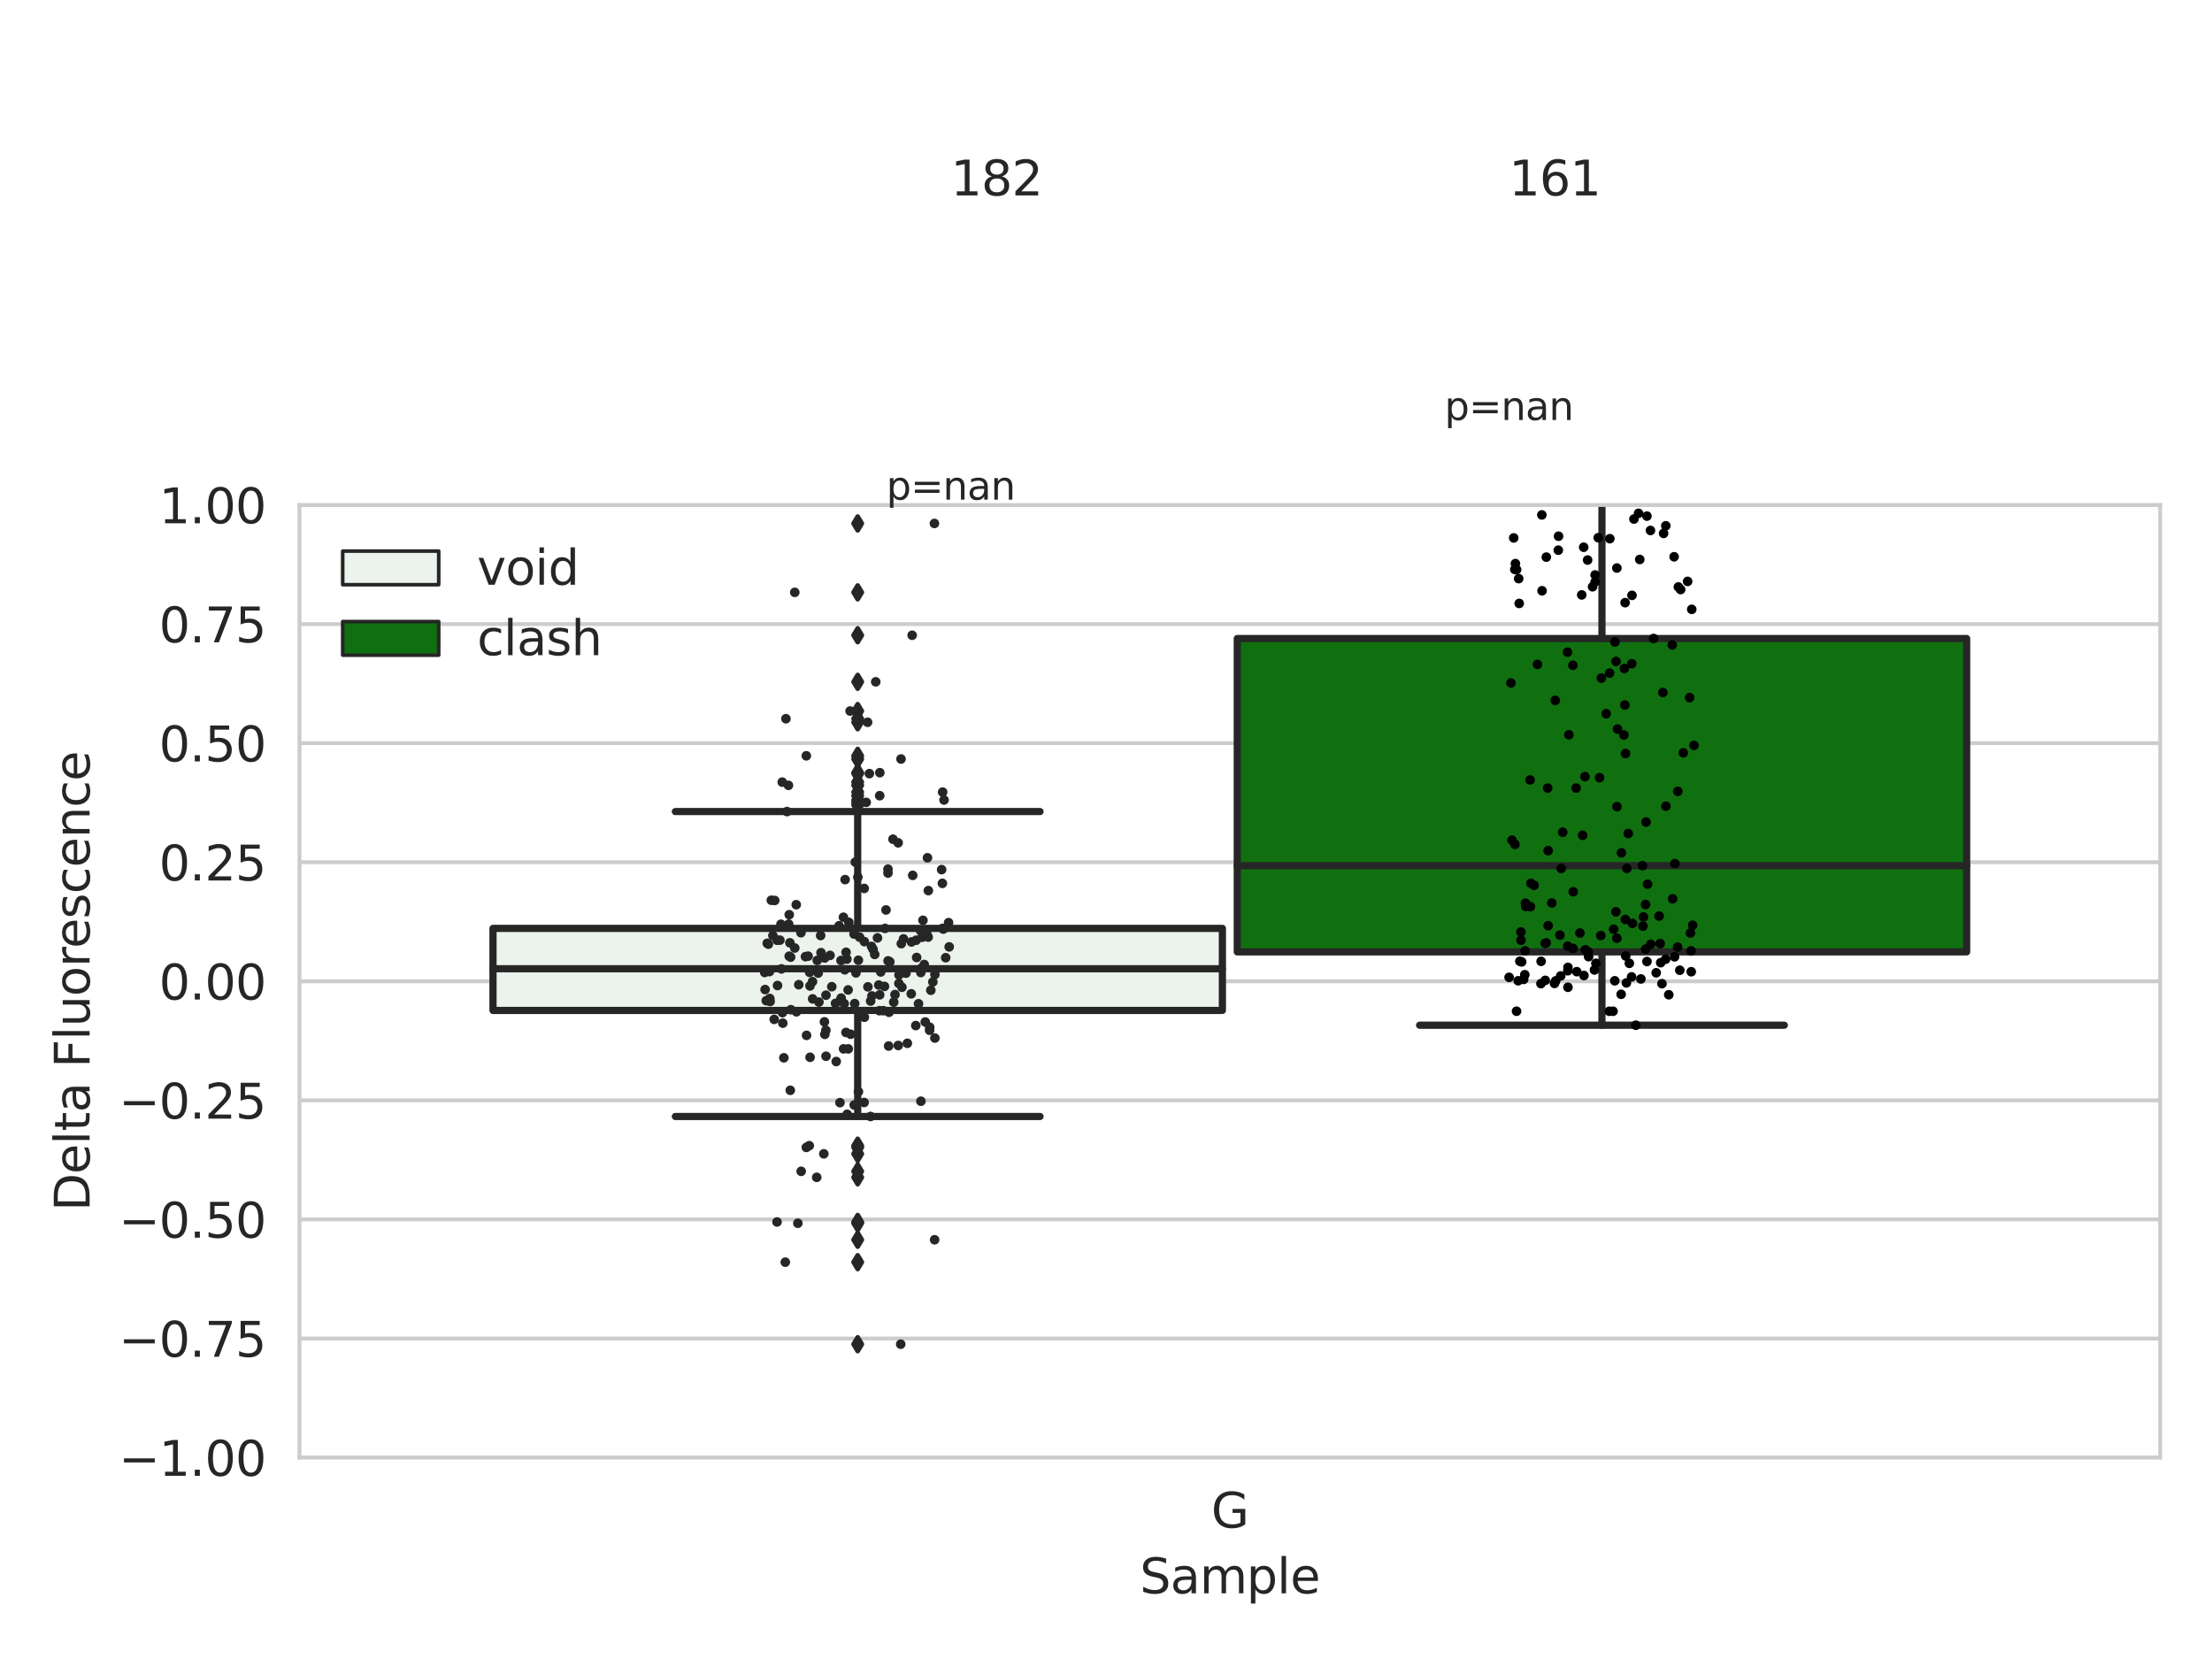 <?xml version="1.0" encoding="utf-8" standalone="no"?>
<!DOCTYPE svg PUBLIC "-//W3C//DTD SVG 1.1//EN"
  "http://www.w3.org/Graphics/SVG/1.1/DTD/svg11.dtd">
<svg xmlns:xlink="http://www.w3.org/1999/xlink" width="460.8pt" height="345.6pt" viewBox="0 0 460.8 345.6" xmlns="http://www.w3.org/2000/svg" version="1.1">
 <defs>
  <style type="text/css">*{stroke-linejoin: round; stroke-linecap: butt}</style>
 </defs>
 <g id="figure_1">
  <g id="patch_1">
   <path d="M 0 345.6 
L 460.8 345.6 
L 460.8 0 
L 0 0 
z
" style="fill: #ffffff"/>
  </g>
  <g id="axes_1">
   <g id="patch_2">
    <path d="M 62.39 303.64 
L 450 303.64 
L 450 105.206 
L 62.39 105.206 
z
" style="fill: #ffffff"/>
   </g>
   <g id="matplotlib.axis_1">
    <g id="xtick_1">
     <g id="text_1">
      <!-- G -->
      <g style="fill: #262626" transform="translate(252.321 318.238)scale(0.1 -0.1)">
       <defs>
        <path id="DejaVuSans-47" d="M 3809 666 
L 3809 1919 
L 2778 1919 
L 2778 2438 
L 4434 2438 
L 4434 434 
Q 4069 175 3628 42 
Q 3188 -91 2688 -91 
Q 1594 -91 976 548 
Q 359 1188 359 2328 
Q 359 3472 976 4111 
Q 1594 4750 2688 4750 
Q 3144 4750 3555 4637 
Q 3966 4525 4313 4306 
L 4313 3634 
Q 3963 3931 3569 4081 
Q 3175 4231 2741 4231 
Q 1884 4231 1454 3753 
Q 1025 3275 1025 2328 
Q 1025 1384 1454 906 
Q 1884 428 2741 428 
Q 3075 428 3337 486 
Q 3600 544 3809 666 
z
" transform="scale(0.016)"/>
       </defs>
       <use xlink:href="#DejaVuSans-47"/>
      </g>
     </g>
    </g>
    <g id="text_2">
     <!-- Sample -->
     <g style="fill: #262626" transform="translate(237.447 331.917)scale(0.1 -0.1)">
      <defs>
       <path id="DejaVuSans-53" d="M 3425 4513 
L 3425 3897 
Q 3066 4069 2747 4153 
Q 2428 4238 2131 4238 
Q 1616 4238 1336 4038 
Q 1056 3838 1056 3469 
Q 1056 3159 1242 3001 
Q 1428 2844 1947 2747 
L 2328 2669 
Q 3034 2534 3370 2195 
Q 3706 1856 3706 1288 
Q 3706 609 3251 259 
Q 2797 -91 1919 -91 
Q 1588 -91 1214 -16 
Q 841 59 441 206 
L 441 856 
Q 825 641 1194 531 
Q 1563 422 1919 422 
Q 2459 422 2753 634 
Q 3047 847 3047 1241 
Q 3047 1584 2836 1778 
Q 2625 1972 2144 2069 
L 1759 2144 
Q 1053 2284 737 2584 
Q 422 2884 422 3419 
Q 422 4038 858 4394 
Q 1294 4750 2059 4750 
Q 2388 4750 2728 4690 
Q 3069 4631 3425 4513 
z
" transform="scale(0.016)"/>
       <path id="DejaVuSans-61" d="M 2194 1759 
Q 1497 1759 1228 1600 
Q 959 1441 959 1056 
Q 959 750 1161 570 
Q 1363 391 1709 391 
Q 2188 391 2477 730 
Q 2766 1069 2766 1631 
L 2766 1759 
L 2194 1759 
z
M 3341 1997 
L 3341 0 
L 2766 0 
L 2766 531 
Q 2569 213 2275 61 
Q 1981 -91 1556 -91 
Q 1019 -91 701 211 
Q 384 513 384 1019 
Q 384 1609 779 1909 
Q 1175 2209 1959 2209 
L 2766 2209 
L 2766 2266 
Q 2766 2663 2505 2880 
Q 2244 3097 1772 3097 
Q 1472 3097 1187 3025 
Q 903 2953 641 2809 
L 641 3341 
Q 956 3463 1253 3523 
Q 1550 3584 1831 3584 
Q 2591 3584 2966 3190 
Q 3341 2797 3341 1997 
z
" transform="scale(0.016)"/>
       <path id="DejaVuSans-6d" d="M 3328 2828 
Q 3544 3216 3844 3400 
Q 4144 3584 4550 3584 
Q 5097 3584 5394 3201 
Q 5691 2819 5691 2113 
L 5691 0 
L 5113 0 
L 5113 2094 
Q 5113 2597 4934 2840 
Q 4756 3084 4391 3084 
Q 3944 3084 3684 2787 
Q 3425 2491 3425 1978 
L 3425 0 
L 2847 0 
L 2847 2094 
Q 2847 2600 2669 2842 
Q 2491 3084 2119 3084 
Q 1678 3084 1418 2786 
Q 1159 2488 1159 1978 
L 1159 0 
L 581 0 
L 581 3500 
L 1159 3500 
L 1159 2956 
Q 1356 3278 1631 3431 
Q 1906 3584 2284 3584 
Q 2666 3584 2933 3390 
Q 3200 3197 3328 2828 
z
" transform="scale(0.016)"/>
       <path id="DejaVuSans-70" d="M 1159 525 
L 1159 -1331 
L 581 -1331 
L 581 3500 
L 1159 3500 
L 1159 2969 
Q 1341 3281 1617 3432 
Q 1894 3584 2278 3584 
Q 2916 3584 3314 3078 
Q 3713 2572 3713 1747 
Q 3713 922 3314 415 
Q 2916 -91 2278 -91 
Q 1894 -91 1617 61 
Q 1341 213 1159 525 
z
M 3116 1747 
Q 3116 2381 2855 2742 
Q 2594 3103 2138 3103 
Q 1681 3103 1420 2742 
Q 1159 2381 1159 1747 
Q 1159 1113 1420 752 
Q 1681 391 2138 391 
Q 2594 391 2855 752 
Q 3116 1113 3116 1747 
z
" transform="scale(0.016)"/>
       <path id="DejaVuSans-6c" d="M 603 4863 
L 1178 4863 
L 1178 0 
L 603 0 
L 603 4863 
z
" transform="scale(0.016)"/>
       <path id="DejaVuSans-65" d="M 3597 1894 
L 3597 1613 
L 953 1613 
Q 991 1019 1311 708 
Q 1631 397 2203 397 
Q 2534 397 2845 478 
Q 3156 559 3463 722 
L 3463 178 
Q 3153 47 2828 -22 
Q 2503 -91 2169 -91 
Q 1331 -91 842 396 
Q 353 884 353 1716 
Q 353 2575 817 3079 
Q 1281 3584 2069 3584 
Q 2775 3584 3186 3129 
Q 3597 2675 3597 1894 
z
M 3022 2063 
Q 3016 2534 2758 2815 
Q 2500 3097 2075 3097 
Q 1594 3097 1305 2825 
Q 1016 2553 972 2059 
L 3022 2063 
z
" transform="scale(0.016)"/>
      </defs>
      <use xlink:href="#DejaVuSans-53"/>
      <use xlink:href="#DejaVuSans-61" x="63.477"/>
      <use xlink:href="#DejaVuSans-6d" x="124.756"/>
      <use xlink:href="#DejaVuSans-70" x="222.168"/>
      <use xlink:href="#DejaVuSans-6c" x="285.645"/>
      <use xlink:href="#DejaVuSans-65" x="313.428"/>
     </g>
    </g>
   </g>
   <g id="matplotlib.axis_2">
    <g id="ytick_1">
     <g id="line2d_1">
      <path d="M 62.39 303.64 
L 450 303.64 
" clip-path="url(#p44913749e4)" style="fill: none; stroke: #cccccc; stroke-width: 0.8; stroke-linecap: round"/>
     </g>
     <g id="text_3">
      <!-- −1.00 -->
      <g style="fill: #262626" transform="translate(24.745 307.439)scale(0.1 -0.1)">
       <defs>
        <path id="DejaVuSans-2212" d="M 678 2272 
L 4684 2272 
L 4684 1741 
L 678 1741 
L 678 2272 
z
" transform="scale(0.016)"/>
        <path id="DejaVuSans-31" d="M 794 531 
L 1825 531 
L 1825 4091 
L 703 3866 
L 703 4441 
L 1819 4666 
L 2450 4666 
L 2450 531 
L 3481 531 
L 3481 0 
L 794 0 
L 794 531 
z
" transform="scale(0.016)"/>
        <path id="DejaVuSans-2e" d="M 684 794 
L 1344 794 
L 1344 0 
L 684 0 
L 684 794 
z
" transform="scale(0.016)"/>
        <path id="DejaVuSans-30" d="M 2034 4250 
Q 1547 4250 1301 3770 
Q 1056 3291 1056 2328 
Q 1056 1369 1301 889 
Q 1547 409 2034 409 
Q 2525 409 2770 889 
Q 3016 1369 3016 2328 
Q 3016 3291 2770 3770 
Q 2525 4250 2034 4250 
z
M 2034 4750 
Q 2819 4750 3233 4129 
Q 3647 3509 3647 2328 
Q 3647 1150 3233 529 
Q 2819 -91 2034 -91 
Q 1250 -91 836 529 
Q 422 1150 422 2328 
Q 422 3509 836 4129 
Q 1250 4750 2034 4750 
z
" transform="scale(0.016)"/>
       </defs>
       <use xlink:href="#DejaVuSans-2212"/>
       <use xlink:href="#DejaVuSans-31" x="83.789"/>
       <use xlink:href="#DejaVuSans-2e" x="147.412"/>
       <use xlink:href="#DejaVuSans-30" x="179.199"/>
       <use xlink:href="#DejaVuSans-30" x="242.822"/>
      </g>
     </g>
    </g>
    <g id="ytick_2">
     <g id="line2d_2">
      <path d="M 62.39 278.836 
L 450 278.836 
" clip-path="url(#p44913749e4)" style="fill: none; stroke: #cccccc; stroke-width: 0.8; stroke-linecap: round"/>
     </g>
     <g id="text_4">
      <!-- −0.75 -->
      <g style="fill: #262626" transform="translate(24.745 282.635)scale(0.1 -0.1)">
       <defs>
        <path id="DejaVuSans-37" d="M 525 4666 
L 3525 4666 
L 3525 4397 
L 1831 0 
L 1172 0 
L 2766 4134 
L 525 4134 
L 525 4666 
z
" transform="scale(0.016)"/>
        <path id="DejaVuSans-35" d="M 691 4666 
L 3169 4666 
L 3169 4134 
L 1269 4134 
L 1269 2991 
Q 1406 3038 1543 3061 
Q 1681 3084 1819 3084 
Q 2600 3084 3056 2656 
Q 3513 2228 3513 1497 
Q 3513 744 3044 326 
Q 2575 -91 1722 -91 
Q 1428 -91 1123 -41 
Q 819 9 494 109 
L 494 744 
Q 775 591 1075 516 
Q 1375 441 1709 441 
Q 2250 441 2565 725 
Q 2881 1009 2881 1497 
Q 2881 1984 2565 2268 
Q 2250 2553 1709 2553 
Q 1456 2553 1204 2497 
Q 953 2441 691 2322 
L 691 4666 
z
" transform="scale(0.016)"/>
       </defs>
       <use xlink:href="#DejaVuSans-2212"/>
       <use xlink:href="#DejaVuSans-30" x="83.789"/>
       <use xlink:href="#DejaVuSans-2e" x="147.412"/>
       <use xlink:href="#DejaVuSans-37" x="179.199"/>
       <use xlink:href="#DejaVuSans-35" x="242.822"/>
      </g>
     </g>
    </g>
    <g id="ytick_3">
     <g id="line2d_3">
      <path d="M 62.39 254.032 
L 450 254.032 
" clip-path="url(#p44913749e4)" style="fill: none; stroke: #cccccc; stroke-width: 0.8; stroke-linecap: round"/>
     </g>
     <g id="text_5">
      <!-- −0.50 -->
      <g style="fill: #262626" transform="translate(24.745 257.831)scale(0.1 -0.1)">
       <use xlink:href="#DejaVuSans-2212"/>
       <use xlink:href="#DejaVuSans-30" x="83.789"/>
       <use xlink:href="#DejaVuSans-2e" x="147.412"/>
       <use xlink:href="#DejaVuSans-35" x="179.199"/>
       <use xlink:href="#DejaVuSans-30" x="242.822"/>
      </g>
     </g>
    </g>
    <g id="ytick_4">
     <g id="line2d_4">
      <path d="M 62.39 229.227 
L 450 229.227 
" clip-path="url(#p44913749e4)" style="fill: none; stroke: #cccccc; stroke-width: 0.8; stroke-linecap: round"/>
     </g>
     <g id="text_6">
      <!-- −0.25 -->
      <g style="fill: #262626" transform="translate(24.745 233.027)scale(0.1 -0.1)">
       <defs>
        <path id="DejaVuSans-32" d="M 1228 531 
L 3431 531 
L 3431 0 
L 469 0 
L 469 531 
Q 828 903 1448 1529 
Q 2069 2156 2228 2338 
Q 2531 2678 2651 2914 
Q 2772 3150 2772 3378 
Q 2772 3750 2511 3984 
Q 2250 4219 1831 4219 
Q 1534 4219 1204 4116 
Q 875 4013 500 3803 
L 500 4441 
Q 881 4594 1212 4672 
Q 1544 4750 1819 4750 
Q 2544 4750 2975 4387 
Q 3406 4025 3406 3419 
Q 3406 3131 3298 2873 
Q 3191 2616 2906 2266 
Q 2828 2175 2409 1742 
Q 1991 1309 1228 531 
z
" transform="scale(0.016)"/>
       </defs>
       <use xlink:href="#DejaVuSans-2212"/>
       <use xlink:href="#DejaVuSans-30" x="83.789"/>
       <use xlink:href="#DejaVuSans-2e" x="147.412"/>
       <use xlink:href="#DejaVuSans-32" x="179.199"/>
       <use xlink:href="#DejaVuSans-35" x="242.822"/>
      </g>
     </g>
    </g>
    <g id="ytick_5">
     <g id="line2d_5">
      <path d="M 62.39 204.423 
L 450 204.423 
" clip-path="url(#p44913749e4)" style="fill: none; stroke: #cccccc; stroke-width: 0.8; stroke-linecap: round"/>
     </g>
     <g id="text_7">
      <!-- 0.00 -->
      <g style="fill: #262626" transform="translate(33.124 208.222)scale(0.1 -0.1)">
       <use xlink:href="#DejaVuSans-30"/>
       <use xlink:href="#DejaVuSans-2e" x="63.623"/>
       <use xlink:href="#DejaVuSans-30" x="95.41"/>
       <use xlink:href="#DejaVuSans-30" x="159.033"/>
      </g>
     </g>
    </g>
    <g id="ytick_6">
     <g id="line2d_6">
      <path d="M 62.39 179.619 
L 450 179.619 
" clip-path="url(#p44913749e4)" style="fill: none; stroke: #cccccc; stroke-width: 0.8; stroke-linecap: round"/>
     </g>
     <g id="text_8">
      <!-- 0.25 -->
      <g style="fill: #262626" transform="translate(33.124 183.418)scale(0.1 -0.1)">
       <use xlink:href="#DejaVuSans-30"/>
       <use xlink:href="#DejaVuSans-2e" x="63.623"/>
       <use xlink:href="#DejaVuSans-32" x="95.41"/>
       <use xlink:href="#DejaVuSans-35" x="159.033"/>
      </g>
     </g>
    </g>
    <g id="ytick_7">
     <g id="line2d_7">
      <path d="M 62.39 154.815 
L 450 154.815 
" clip-path="url(#p44913749e4)" style="fill: none; stroke: #cccccc; stroke-width: 0.8; stroke-linecap: round"/>
     </g>
     <g id="text_9">
      <!-- 0.50 -->
      <g style="fill: #262626" transform="translate(33.124 158.614)scale(0.1 -0.1)">
       <use xlink:href="#DejaVuSans-30"/>
       <use xlink:href="#DejaVuSans-2e" x="63.623"/>
       <use xlink:href="#DejaVuSans-35" x="95.41"/>
       <use xlink:href="#DejaVuSans-30" x="159.033"/>
      </g>
     </g>
    </g>
    <g id="ytick_8">
     <g id="line2d_8">
      <path d="M 62.39 130.011 
L 450 130.011 
" clip-path="url(#p44913749e4)" style="fill: none; stroke: #cccccc; stroke-width: 0.8; stroke-linecap: round"/>
     </g>
     <g id="text_10">
      <!-- 0.75 -->
      <g style="fill: #262626" transform="translate(33.124 133.81)scale(0.1 -0.1)">
       <use xlink:href="#DejaVuSans-30"/>
       <use xlink:href="#DejaVuSans-2e" x="63.623"/>
       <use xlink:href="#DejaVuSans-37" x="95.41"/>
       <use xlink:href="#DejaVuSans-35" x="159.033"/>
      </g>
     </g>
    </g>
    <g id="ytick_9">
     <g id="line2d_9">
      <path d="M 62.39 105.206 
L 450 105.206 
" clip-path="url(#p44913749e4)" style="fill: none; stroke: #cccccc; stroke-width: 0.8; stroke-linecap: round"/>
     </g>
     <g id="text_11">
      <!-- 1.00 -->
      <g style="fill: #262626" transform="translate(33.124 109.006)scale(0.1 -0.1)">
       <use xlink:href="#DejaVuSans-31"/>
       <use xlink:href="#DejaVuSans-2e" x="63.623"/>
       <use xlink:href="#DejaVuSans-30" x="95.41"/>
       <use xlink:href="#DejaVuSans-30" x="159.033"/>
      </g>
     </g>
    </g>
    <g id="text_12">
     <!-- Delta Fluorescence -->
     <g style="fill: #262626" transform="translate(18.665 252.29)rotate(-90)scale(0.1 -0.1)">
      <defs>
       <path id="DejaVuSans-44" d="M 1259 4147 
L 1259 519 
L 2022 519 
Q 2988 519 3436 956 
Q 3884 1394 3884 2338 
Q 3884 3275 3436 3711 
Q 2988 4147 2022 4147 
L 1259 4147 
z
M 628 4666 
L 1925 4666 
Q 3281 4666 3915 4102 
Q 4550 3538 4550 2338 
Q 4550 1131 3912 565 
Q 3275 0 1925 0 
L 628 0 
L 628 4666 
z
" transform="scale(0.016)"/>
       <path id="DejaVuSans-74" d="M 1172 4494 
L 1172 3500 
L 2356 3500 
L 2356 3053 
L 1172 3053 
L 1172 1153 
Q 1172 725 1289 603 
Q 1406 481 1766 481 
L 2356 481 
L 2356 0 
L 1766 0 
Q 1100 0 847 248 
Q 594 497 594 1153 
L 594 3053 
L 172 3053 
L 172 3500 
L 594 3500 
L 594 4494 
L 1172 4494 
z
" transform="scale(0.016)"/>
       <path id="DejaVuSans-20" transform="scale(0.016)"/>
       <path id="DejaVuSans-46" d="M 628 4666 
L 3309 4666 
L 3309 4134 
L 1259 4134 
L 1259 2759 
L 3109 2759 
L 3109 2228 
L 1259 2228 
L 1259 0 
L 628 0 
L 628 4666 
z
" transform="scale(0.016)"/>
       <path id="DejaVuSans-75" d="M 544 1381 
L 544 3500 
L 1119 3500 
L 1119 1403 
Q 1119 906 1312 657 
Q 1506 409 1894 409 
Q 2359 409 2629 706 
Q 2900 1003 2900 1516 
L 2900 3500 
L 3475 3500 
L 3475 0 
L 2900 0 
L 2900 538 
Q 2691 219 2414 64 
Q 2138 -91 1772 -91 
Q 1169 -91 856 284 
Q 544 659 544 1381 
z
M 1991 3584 
L 1991 3584 
z
" transform="scale(0.016)"/>
       <path id="DejaVuSans-6f" d="M 1959 3097 
Q 1497 3097 1228 2736 
Q 959 2375 959 1747 
Q 959 1119 1226 758 
Q 1494 397 1959 397 
Q 2419 397 2687 759 
Q 2956 1122 2956 1747 
Q 2956 2369 2687 2733 
Q 2419 3097 1959 3097 
z
M 1959 3584 
Q 2709 3584 3137 3096 
Q 3566 2609 3566 1747 
Q 3566 888 3137 398 
Q 2709 -91 1959 -91 
Q 1206 -91 779 398 
Q 353 888 353 1747 
Q 353 2609 779 3096 
Q 1206 3584 1959 3584 
z
" transform="scale(0.016)"/>
       <path id="DejaVuSans-72" d="M 2631 2963 
Q 2534 3019 2420 3045 
Q 2306 3072 2169 3072 
Q 1681 3072 1420 2755 
Q 1159 2438 1159 1844 
L 1159 0 
L 581 0 
L 581 3500 
L 1159 3500 
L 1159 2956 
Q 1341 3275 1631 3429 
Q 1922 3584 2338 3584 
Q 2397 3584 2469 3576 
Q 2541 3569 2628 3553 
L 2631 2963 
z
" transform="scale(0.016)"/>
       <path id="DejaVuSans-73" d="M 2834 3397 
L 2834 2853 
Q 2591 2978 2328 3040 
Q 2066 3103 1784 3103 
Q 1356 3103 1142 2972 
Q 928 2841 928 2578 
Q 928 2378 1081 2264 
Q 1234 2150 1697 2047 
L 1894 2003 
Q 2506 1872 2764 1633 
Q 3022 1394 3022 966 
Q 3022 478 2636 193 
Q 2250 -91 1575 -91 
Q 1294 -91 989 -36 
Q 684 19 347 128 
L 347 722 
Q 666 556 975 473 
Q 1284 391 1588 391 
Q 1994 391 2212 530 
Q 2431 669 2431 922 
Q 2431 1156 2273 1281 
Q 2116 1406 1581 1522 
L 1381 1569 
Q 847 1681 609 1914 
Q 372 2147 372 2553 
Q 372 3047 722 3315 
Q 1072 3584 1716 3584 
Q 2034 3584 2315 3537 
Q 2597 3491 2834 3397 
z
" transform="scale(0.016)"/>
       <path id="DejaVuSans-63" d="M 3122 3366 
L 3122 2828 
Q 2878 2963 2633 3030 
Q 2388 3097 2138 3097 
Q 1578 3097 1268 2742 
Q 959 2388 959 1747 
Q 959 1106 1268 751 
Q 1578 397 2138 397 
Q 2388 397 2633 464 
Q 2878 531 3122 666 
L 3122 134 
Q 2881 22 2623 -34 
Q 2366 -91 2075 -91 
Q 1284 -91 818 406 
Q 353 903 353 1747 
Q 353 2603 823 3093 
Q 1294 3584 2113 3584 
Q 2378 3584 2631 3529 
Q 2884 3475 3122 3366 
z
" transform="scale(0.016)"/>
       <path id="DejaVuSans-6e" d="M 3513 2113 
L 3513 0 
L 2938 0 
L 2938 2094 
Q 2938 2591 2744 2837 
Q 2550 3084 2163 3084 
Q 1697 3084 1428 2787 
Q 1159 2491 1159 1978 
L 1159 0 
L 581 0 
L 581 3500 
L 1159 3500 
L 1159 2956 
Q 1366 3272 1645 3428 
Q 1925 3584 2291 3584 
Q 2894 3584 3203 3211 
Q 3513 2838 3513 2113 
z
" transform="scale(0.016)"/>
      </defs>
      <use xlink:href="#DejaVuSans-44"/>
      <use xlink:href="#DejaVuSans-65" x="77.002"/>
      <use xlink:href="#DejaVuSans-6c" x="138.525"/>
      <use xlink:href="#DejaVuSans-74" x="166.309"/>
      <use xlink:href="#DejaVuSans-61" x="205.518"/>
      <use xlink:href="#DejaVuSans-20" x="266.797"/>
      <use xlink:href="#DejaVuSans-46" x="298.584"/>
      <use xlink:href="#DejaVuSans-6c" x="356.104"/>
      <use xlink:href="#DejaVuSans-75" x="383.887"/>
      <use xlink:href="#DejaVuSans-6f" x="447.266"/>
      <use xlink:href="#DejaVuSans-72" x="508.447"/>
      <use xlink:href="#DejaVuSans-65" x="547.311"/>
      <use xlink:href="#DejaVuSans-73" x="608.834"/>
      <use xlink:href="#DejaVuSans-63" x="660.934"/>
      <use xlink:href="#DejaVuSans-65" x="715.914"/>
      <use xlink:href="#DejaVuSans-6e" x="777.438"/>
      <use xlink:href="#DejaVuSans-63" x="840.816"/>
      <use xlink:href="#DejaVuSans-65" x="895.797"/>
     </g>
    </g>
   </g>
   <g id="patch_3">
    <path d="M 102.701 210.493 
L 254.645 210.493 
L 254.645 193.399 
L 102.701 193.399 
L 102.701 210.493 
z
" clip-path="url(#p44913749e4)" style="fill: #ecf2ec; stroke: #262626; stroke-width: 1.5; stroke-linejoin: miter"/>
   </g>
   <g id="patch_4">
    <path d="M 257.745 198.29 
L 409.689 198.29 
L 409.689 133.015 
L 257.745 133.015 
L 257.745 198.29 
z
" clip-path="url(#p44913749e4)" style="fill: #107010; stroke: #262626; stroke-width: 1.5; stroke-linejoin: miter"/>
   </g>
   <g id="patch_5">
    <path d="M 256.195 204.423 
L 256.195 204.423 
L 256.195 204.423 
L 256.195 204.423 
z
" clip-path="url(#p44913749e4)" style="fill: #ecf2ec; stroke: #262626; stroke-width: 0.75; stroke-linejoin: miter"/>
   </g>
   <g id="patch_6">
    <path d="M 256.195 204.423 
L 256.195 204.423 
L 256.195 204.423 
L 256.195 204.423 
z
" clip-path="url(#p44913749e4)" style="fill: #107010; stroke: #262626; stroke-width: 0.75; stroke-linejoin: miter"/>
   </g>
   <g id="PathCollection_1"/>
   <g id="PathCollection_2"/>
   <g id="line2d_10">
    <path d="M 178.673 210.493 
L 178.673 232.583 
" clip-path="url(#p44913749e4)" style="fill: none; stroke: #262626; stroke-width: 1.5; stroke-linecap: round"/>
   </g>
   <g id="line2d_11">
    <path d="M 178.673 193.399 
L 178.673 169.063 
" clip-path="url(#p44913749e4)" style="fill: none; stroke: #262626; stroke-width: 1.5; stroke-linecap: round"/>
   </g>
   <g id="line2d_12">
    <path d="M 140.687 232.583 
L 216.659 232.583 
" clip-path="url(#p44913749e4)" style="fill: none; stroke: #262626; stroke-width: 1.5; stroke-linecap: round"/>
   </g>
   <g id="line2d_13">
    <path d="M 140.687 169.063 
L 216.659 169.063 
" clip-path="url(#p44913749e4)" style="fill: none; stroke: #262626; stroke-width: 1.5; stroke-linecap: round"/>
   </g>
   <g id="line2d_14">
    <defs>
     <path id="m66ea541830" d="M -0 1.414 
L 0.849 0 
L 0 -1.414 
L -0.849 -0 
z
" style="stroke: #262626; stroke-linejoin: miter"/>
    </defs>
    <g clip-path="url(#p44913749e4)">
     <use xlink:href="#m66ea541830" x="178.673" y="238.664" style="fill: #262626; stroke: #262626; stroke-linejoin: miter"/>
     <use xlink:href="#m66ea541830" x="178.673" y="280.021" style="fill: #262626; stroke: #262626; stroke-linejoin: miter"/>
     <use xlink:href="#m66ea541830" x="178.673" y="245.261" style="fill: #262626; stroke: #262626; stroke-linejoin: miter"/>
     <use xlink:href="#m66ea541830" x="178.673" y="244.009" style="fill: #262626; stroke: #262626; stroke-linejoin: miter"/>
     <use xlink:href="#m66ea541830" x="178.673" y="254.827" style="fill: #262626; stroke: #262626; stroke-linejoin: miter"/>
     <use xlink:href="#m66ea541830" x="178.673" y="258.267" style="fill: #262626; stroke: #262626; stroke-linejoin: miter"/>
     <use xlink:href="#m66ea541830" x="178.673" y="254.555" style="fill: #262626; stroke: #262626; stroke-linejoin: miter"/>
     <use xlink:href="#m66ea541830" x="178.673" y="240.364" style="fill: #262626; stroke: #262626; stroke-linejoin: miter"/>
     <use xlink:href="#m66ea541830" x="178.673" y="262.934" style="fill: #262626; stroke: #262626; stroke-linejoin: miter"/>
     <use xlink:href="#m66ea541830" x="178.673" y="239.026" style="fill: #262626; stroke: #262626; stroke-linejoin: miter"/>
     <use xlink:href="#m66ea541830" x="178.673" y="163.599" style="fill: #262626; stroke: #262626; stroke-linejoin: miter"/>
     <use xlink:href="#m66ea541830" x="178.673" y="157.451" style="fill: #262626; stroke: #262626; stroke-linejoin: miter"/>
     <use xlink:href="#m66ea541830" x="178.673" y="165.755" style="fill: #262626; stroke: #262626; stroke-linejoin: miter"/>
     <use xlink:href="#m66ea541830" x="178.673" y="160.959" style="fill: #262626; stroke: #262626; stroke-linejoin: miter"/>
     <use xlink:href="#m66ea541830" x="178.673" y="142.035" style="fill: #262626; stroke: #262626; stroke-linejoin: miter"/>
     <use xlink:href="#m66ea541830" x="178.673" y="149.722" style="fill: #262626; stroke: #262626; stroke-linejoin: miter"/>
     <use xlink:href="#m66ea541830" x="178.673" y="109.045" style="fill: #262626; stroke: #262626; stroke-linejoin: miter"/>
     <use xlink:href="#m66ea541830" x="178.673" y="165.012" style="fill: #262626; stroke: #262626; stroke-linejoin: miter"/>
     <use xlink:href="#m66ea541830" x="178.673" y="167.708" style="fill: #262626; stroke: #262626; stroke-linejoin: miter"/>
     <use xlink:href="#m66ea541830" x="178.673" y="150.463" style="fill: #262626; stroke: #262626; stroke-linejoin: miter"/>
     <use xlink:href="#m66ea541830" x="178.673" y="161.16" style="fill: #262626; stroke: #262626; stroke-linejoin: miter"/>
     <use xlink:href="#m66ea541830" x="178.673" y="166.656" style="fill: #262626; stroke: #262626; stroke-linejoin: miter"/>
     <use xlink:href="#m66ea541830" x="178.673" y="158.116" style="fill: #262626; stroke: #262626; stroke-linejoin: miter"/>
     <use xlink:href="#m66ea541830" x="178.673" y="167.147" style="fill: #262626; stroke: #262626; stroke-linejoin: miter"/>
     <use xlink:href="#m66ea541830" x="178.673" y="148.12" style="fill: #262626; stroke: #262626; stroke-linejoin: miter"/>
     <use xlink:href="#m66ea541830" x="178.673" y="123.399" style="fill: #262626; stroke: #262626; stroke-linejoin: miter"/>
     <use xlink:href="#m66ea541830" x="178.673" y="162.931" style="fill: #262626; stroke: #262626; stroke-linejoin: miter"/>
     <use xlink:href="#m66ea541830" x="178.673" y="132.335" style="fill: #262626; stroke: #262626; stroke-linejoin: miter"/>
    </g>
   </g>
   <g id="line2d_15">
    <path d="M 333.717 198.29 
L 333.717 213.572 
" clip-path="url(#p44913749e4)" style="fill: none; stroke: #262626; stroke-width: 1.5; stroke-linecap: round"/>
   </g>
   <g id="line2d_16">
    <path d="M 333.717 133.015 
L 333.717 92.457 
" clip-path="url(#p44913749e4)" style="fill: none; stroke: #262626; stroke-width: 1.5; stroke-linecap: round"/>
   </g>
   <g id="line2d_17">
    <path d="M 295.731 213.572 
L 371.703 213.572 
" clip-path="url(#p44913749e4)" style="fill: none; stroke: #262626; stroke-width: 1.5; stroke-linecap: round"/>
   </g>
   <g id="line2d_18">
    <path d="M 295.731 92.457 
L 371.703 92.457 
" clip-path="url(#p44913749e4)" style="fill: none; stroke: #262626; stroke-width: 1.5; stroke-linecap: round"/>
   </g>
   <g id="line2d_19"/>
   <g id="line2d_20">
    <path d="M 102.701 201.803 
L 254.645 201.803 
" clip-path="url(#p44913749e4)" style="fill: none; stroke: #262626; stroke-width: 1.5; stroke-linecap: round"/>
   </g>
   <g id="line2d_21">
    <path d="M 257.745 180.338 
L 409.689 180.338 
" clip-path="url(#p44913749e4)" style="fill: none; stroke: #262626; stroke-width: 1.5; stroke-linecap: round"/>
   </g>
   <g id="patch_7">
    <path d="M 62.39 303.64 
L 62.39 105.206 
" style="fill: none; stroke: #cccccc; stroke-width: 0.8; stroke-linejoin: miter; stroke-linecap: square"/>
   </g>
   <g id="patch_8">
    <path d="M 450 303.64 
L 450 105.206 
" style="fill: none; stroke: #cccccc; stroke-width: 0.8; stroke-linejoin: miter; stroke-linecap: square"/>
   </g>
   <g id="patch_9">
    <path d="M 62.39 303.64 
L 450 303.64 
" style="fill: none; stroke: #cccccc; stroke-width: 0.8; stroke-linejoin: miter; stroke-linecap: square"/>
   </g>
   <g id="patch_10">
    <path d="M 62.39 105.206 
L 450 105.206 
" style="fill: none; stroke: #cccccc; stroke-width: 0.8; stroke-linejoin: miter; stroke-linecap: square"/>
   </g>
   <g id="PathCollection_3">
    <defs>
     <path id="C0_0_55fc8fed5f" d="M 0 1 
C 0.265 1 0.52 0.895 0.707 0.707 
C 0.895 0.52 1 0.265 1 -0 
C 1 -0.265 0.895 -0.52 0.707 -0.707 
C 0.52 -0.895 0.265 -1 0 -1 
C -0.265 -1 -0.52 -0.895 -0.707 -0.707 
C -0.895 -0.52 -1 -0.265 -1 0 
C -1 0.265 -0.895 0.52 -0.707 0.707 
C -0.52 0.895 -0.265 1 0 1 
z
"/>
    </defs>
    <g clip-path="url(#p44913749e4)">
     <use xlink:href="#C0_0_55fc8fed5f" x="170.446" y="202.706" style="fill: #262626"/>
    </g>
    <g clip-path="url(#p44913749e4)">
     <use xlink:href="#C0_0_55fc8fed5f" x="162.998" y="210.959" style="fill: #262626"/>
    </g>
    <g clip-path="url(#p44913749e4)">
     <use xlink:href="#C0_0_55fc8fed5f" x="180.028" y="185.074" style="fill: #262626"/>
    </g>
    <g clip-path="url(#p44913749e4)">
     <use xlink:href="#C0_0_55fc8fed5f" x="170.959" y="194.888" style="fill: #262626"/>
    </g>
    <g clip-path="url(#p44913749e4)">
     <use xlink:href="#C0_0_55fc8fed5f" x="183.252" y="207.246" style="fill: #262626"/>
    </g>
    <g clip-path="url(#p44913749e4)">
     <use xlink:href="#C0_0_55fc8fed5f" x="178.813" y="200.034" style="fill: #262626"/>
    </g>
    <g clip-path="url(#p44913749e4)">
     <use xlink:href="#C0_0_55fc8fed5f" x="168.736" y="205.387" style="fill: #262626"/>
    </g>
    <g clip-path="url(#p44913749e4)">
     <use xlink:href="#C0_0_55fc8fed5f" x="166.856" y="194.304" style="fill: #262626"/>
    </g>
    <g clip-path="url(#p44913749e4)">
     <use xlink:href="#C0_0_55fc8fed5f" x="182.22" y="198.82" style="fill: #262626"/>
    </g>
    <g clip-path="url(#p44913749e4)">
     <use xlink:href="#C0_0_55fc8fed5f" x="164.249" y="163.599" style="fill: #262626"/>
    </g>
    <g clip-path="url(#p44913749e4)">
     <use xlink:href="#C0_0_55fc8fed5f" x="168.58" y="238.664" style="fill: #262626"/>
    </g>
    <g clip-path="url(#p44913749e4)">
     <use xlink:href="#C0_0_55fc8fed5f" x="177.914" y="194.58" style="fill: #262626"/>
    </g>
    <g clip-path="url(#p44913749e4)">
     <use xlink:href="#C0_0_55fc8fed5f" x="183.191" y="210.547" style="fill: #262626"/>
    </g>
    <g clip-path="url(#p44913749e4)">
     <use xlink:href="#C0_0_55fc8fed5f" x="184.248" y="205.484" style="fill: #262626"/>
    </g>
    <g clip-path="url(#p44913749e4)">
     <use xlink:href="#C0_0_55fc8fed5f" x="182.797" y="195.379" style="fill: #262626"/>
    </g>
    <g clip-path="url(#p44913749e4)">
     <use xlink:href="#C0_0_55fc8fed5f" x="187.638" y="280.021" style="fill: #262626"/>
    </g>
    <g clip-path="url(#p44913749e4)">
     <use xlink:href="#C0_0_55fc8fed5f" x="167.971" y="157.451" style="fill: #262626"/>
    </g>
    <g clip-path="url(#p44913749e4)">
     <use xlink:href="#C0_0_55fc8fed5f" x="194.33" y="204.557" style="fill: #262626"/>
    </g>
    <g clip-path="url(#p44913749e4)">
     <use xlink:href="#C0_0_55fc8fed5f" x="179.069" y="195.227" style="fill: #262626"/>
    </g>
    <g clip-path="url(#p44913749e4)">
     <use xlink:href="#C0_0_55fc8fed5f" x="191.768" y="193.871" style="fill: #262626"/>
    </g>
    <g clip-path="url(#p44913749e4)">
     <use xlink:href="#C0_0_55fc8fed5f" x="183.257" y="165.755" style="fill: #262626"/>
    </g>
    <g clip-path="url(#p44913749e4)">
     <use xlink:href="#C0_0_55fc8fed5f" x="176.42" y="199.803" style="fill: #262626"/>
    </g>
    <g clip-path="url(#p44913749e4)">
     <use xlink:href="#C0_0_55fc8fed5f" x="193.652" y="214.624" style="fill: #262626"/>
    </g>
    <g clip-path="url(#p44913749e4)">
     <use xlink:href="#C0_0_55fc8fed5f" x="178.048" y="209.065" style="fill: #262626"/>
    </g>
    <g clip-path="url(#p44913749e4)">
     <use xlink:href="#C0_0_55fc8fed5f" x="160.363" y="207.998" style="fill: #262626"/>
    </g>
    <g clip-path="url(#p44913749e4)">
     <use xlink:href="#C0_0_55fc8fed5f" x="176.233" y="215.077" style="fill: #262626"/>
    </g>
    <g clip-path="url(#p44913749e4)">
     <use xlink:href="#C0_0_55fc8fed5f" x="183.283" y="160.959" style="fill: #262626"/>
    </g>
    <g clip-path="url(#p44913749e4)">
     <use xlink:href="#C0_0_55fc8fed5f" x="163.292" y="220.361" style="fill: #262626"/>
    </g>
    <g clip-path="url(#p44913749e4)">
     <use xlink:href="#C0_0_55fc8fed5f" x="190.862" y="195.86" style="fill: #262626"/>
    </g>
    <g clip-path="url(#p44913749e4)">
     <use xlink:href="#C0_0_55fc8fed5f" x="182.433" y="142.035" style="fill: #262626"/>
    </g>
    <g clip-path="url(#p44913749e4)">
     <use xlink:href="#C0_0_55fc8fed5f" x="175.147" y="208.287" style="fill: #262626"/>
    </g>
    <g clip-path="url(#p44913749e4)">
     <use xlink:href="#C0_0_55fc8fed5f" x="164.411" y="190.547" style="fill: #262626"/>
    </g>
    <g clip-path="url(#p44913749e4)">
     <use xlink:href="#C0_0_55fc8fed5f" x="191.842" y="229.405" style="fill: #262626"/>
    </g>
    <g clip-path="url(#p44913749e4)">
     <use xlink:href="#C0_0_55fc8fed5f" x="185.119" y="217.908" style="fill: #262626"/>
    </g>
    <g clip-path="url(#p44913749e4)">
     <use xlink:href="#C0_0_55fc8fed5f" x="184.574" y="189.561" style="fill: #262626"/>
    </g>
    <g clip-path="url(#p44913749e4)">
     <use xlink:href="#C0_0_55fc8fed5f" x="174.98" y="229.699" style="fill: #262626"/>
    </g>
    <g clip-path="url(#p44913749e4)">
     <use xlink:href="#C0_0_55fc8fed5f" x="169.26" y="204.489" style="fill: #262626"/>
    </g>
    <g clip-path="url(#p44913749e4)">
     <use xlink:href="#C0_0_55fc8fed5f" x="178.708" y="182.73" style="fill: #262626"/>
    </g>
    <g clip-path="url(#p44913749e4)">
     <use xlink:href="#C0_0_55fc8fed5f" x="168.021" y="215.684" style="fill: #262626"/>
    </g>
    <g clip-path="url(#p44913749e4)">
     <use xlink:href="#C0_0_55fc8fed5f" x="174.199" y="221.135" style="fill: #262626"/>
    </g>
    <g clip-path="url(#p44913749e4)">
     <use xlink:href="#C0_0_55fc8fed5f" x="159.301" y="202.587" style="fill: #262626"/>
    </g>
    <g clip-path="url(#p44913749e4)">
     <use xlink:href="#C0_0_55fc8fed5f" x="160.678" y="187.537" style="fill: #262626"/>
    </g>
    <g clip-path="url(#p44913749e4)">
     <use xlink:href="#C0_0_55fc8fed5f" x="163.722" y="149.722" style="fill: #262626"/>
    </g>
    <g clip-path="url(#p44913749e4)">
     <use xlink:href="#C0_0_55fc8fed5f" x="176.677" y="206.224" style="fill: #262626"/>
    </g>
    <g clip-path="url(#p44913749e4)">
     <use xlink:href="#C0_0_55fc8fed5f" x="177.199" y="215.45" style="fill: #262626"/>
    </g>
    <g clip-path="url(#p44913749e4)">
     <use xlink:href="#C0_0_55fc8fed5f" x="178.182" y="179.594" style="fill: #262626"/>
    </g>
    <g clip-path="url(#p44913749e4)">
     <use xlink:href="#C0_0_55fc8fed5f" x="161.283" y="212.355" style="fill: #262626"/>
    </g>
    <g clip-path="url(#p44913749e4)">
     <use xlink:href="#C0_0_55fc8fed5f" x="166.398" y="205.129" style="fill: #262626"/>
    </g>
    <g clip-path="url(#p44913749e4)">
     <use xlink:href="#C0_0_55fc8fed5f" x="181.369" y="208.536" style="fill: #262626"/>
    </g>
    <g clip-path="url(#p44913749e4)">
     <use xlink:href="#C0_0_55fc8fed5f" x="174.801" y="192.848" style="fill: #262626"/>
    </g>
    <g clip-path="url(#p44913749e4)">
     <use xlink:href="#C0_0_55fc8fed5f" x="191.34" y="209.099" style="fill: #262626"/>
    </g>
    <g clip-path="url(#p44913749e4)">
     <use xlink:href="#C0_0_55fc8fed5f" x="190.956" y="199.461" style="fill: #262626"/>
    </g>
    <g clip-path="url(#p44913749e4)">
     <use xlink:href="#C0_0_55fc8fed5f" x="161.011" y="194.906" style="fill: #262626"/>
    </g>
    <g clip-path="url(#p44913749e4)">
     <use xlink:href="#C0_0_55fc8fed5f" x="180.007" y="229.669" style="fill: #262626"/>
    </g>
    <g clip-path="url(#p44913749e4)">
     <use xlink:href="#C0_0_55fc8fed5f" x="187.894" y="205.67" style="fill: #262626"/>
    </g>
    <g clip-path="url(#p44913749e4)">
     <use xlink:href="#C0_0_55fc8fed5f" x="176.708" y="218.502" style="fill: #262626"/>
    </g>
    <g clip-path="url(#p44913749e4)">
     <use xlink:href="#C0_0_55fc8fed5f" x="193.21" y="178.695" style="fill: #262626"/>
    </g>
    <g clip-path="url(#p44913749e4)">
     <use xlink:href="#C0_0_55fc8fed5f" x="192.27" y="191.713" style="fill: #262626"/>
    </g>
    <g clip-path="url(#p44913749e4)">
     <use xlink:href="#C0_0_55fc8fed5f" x="161.905" y="195.875" style="fill: #262626"/>
    </g>
    <g clip-path="url(#p44913749e4)">
     <use xlink:href="#C0_0_55fc8fed5f" x="160.073" y="196.683" style="fill: #262626"/>
    </g>
    <g clip-path="url(#p44913749e4)">
     <use xlink:href="#C0_0_55fc8fed5f" x="175.73" y="218.498" style="fill: #262626"/>
    </g>
    <g clip-path="url(#p44913749e4)">
     <use xlink:href="#C0_0_55fc8fed5f" x="193.357" y="195.211" style="fill: #262626"/>
    </g>
    <g clip-path="url(#p44913749e4)">
     <use xlink:href="#C0_0_55fc8fed5f" x="170.137" y="245.261" style="fill: #262626"/>
    </g>
    <g clip-path="url(#p44913749e4)">
     <use xlink:href="#C0_0_55fc8fed5f" x="176.48" y="232.13" style="fill: #262626"/>
    </g>
    <g clip-path="url(#p44913749e4)">
     <use xlink:href="#C0_0_55fc8fed5f" x="171.743" y="212.869" style="fill: #262626"/>
    </g>
    <g clip-path="url(#p44913749e4)">
     <use xlink:href="#C0_0_55fc8fed5f" x="166.901" y="244.009" style="fill: #262626"/>
    </g>
    <g clip-path="url(#p44913749e4)">
     <use xlink:href="#C0_0_55fc8fed5f" x="166.21" y="254.827" style="fill: #262626"/>
    </g>
    <g clip-path="url(#p44913749e4)">
     <use xlink:href="#C0_0_55fc8fed5f" x="175.229" y="207.919" style="fill: #262626"/>
    </g>
    <g clip-path="url(#p44913749e4)">
     <use xlink:href="#C0_0_55fc8fed5f" x="159.626" y="208.457" style="fill: #262626"/>
    </g>
    <g clip-path="url(#p44913749e4)">
     <use xlink:href="#C0_0_55fc8fed5f" x="194.697" y="258.267" style="fill: #262626"/>
    </g>
    <g clip-path="url(#p44913749e4)">
     <use xlink:href="#C0_0_55fc8fed5f" x="165.561" y="197.492" style="fill: #262626"/>
    </g>
    <g clip-path="url(#p44913749e4)">
     <use xlink:href="#C0_0_55fc8fed5f" x="184.369" y="193.404" style="fill: #262626"/>
    </g>
    <g clip-path="url(#p44913749e4)">
     <use xlink:href="#C0_0_55fc8fed5f" x="172.064" y="207.313" style="fill: #262626"/>
    </g>
    <g clip-path="url(#p44913749e4)">
     <use xlink:href="#C0_0_55fc8fed5f" x="181.64" y="207.466" style="fill: #262626"/>
    </g>
    <g clip-path="url(#p44913749e4)">
     <use xlink:href="#C0_0_55fc8fed5f" x="167.796" y="199.286" style="fill: #262626"/>
    </g>
    <g clip-path="url(#p44913749e4)">
     <use xlink:href="#C0_0_55fc8fed5f" x="175.985" y="202.028" style="fill: #262626"/>
    </g>
    <g clip-path="url(#p44913749e4)">
     <use xlink:href="#C0_0_55fc8fed5f" x="178.828" y="227.419" style="fill: #262626"/>
    </g>
    <g clip-path="url(#p44913749e4)">
     <use xlink:href="#C0_0_55fc8fed5f" x="192.101" y="195.247" style="fill: #262626"/>
    </g>
    <g clip-path="url(#p44913749e4)">
     <use xlink:href="#C0_0_55fc8fed5f" x="194.751" y="216.242" style="fill: #262626"/>
    </g>
    <g clip-path="url(#p44913749e4)">
     <use xlink:href="#C0_0_55fc8fed5f" x="194.659" y="109.045" style="fill: #262626"/>
    </g>
    <g clip-path="url(#p44913749e4)">
     <use xlink:href="#C0_0_55fc8fed5f" x="171.029" y="198.455" style="fill: #262626"/>
    </g>
    <g clip-path="url(#p44913749e4)">
     <use xlink:href="#C0_0_55fc8fed5f" x="163.072" y="213.14" style="fill: #262626"/>
    </g>
    <g clip-path="url(#p44913749e4)">
     <use xlink:href="#C0_0_55fc8fed5f" x="184.031" y="210.546" style="fill: #262626"/>
    </g>
    <g clip-path="url(#p44913749e4)">
     <use xlink:href="#C0_0_55fc8fed5f" x="190.134" y="182.356" style="fill: #262626"/>
    </g>
    <g clip-path="url(#p44913749e4)">
     <use xlink:href="#C0_0_55fc8fed5f" x="180.804" y="205.58" style="fill: #262626"/>
    </g>
    <g clip-path="url(#p44913749e4)">
     <use xlink:href="#C0_0_55fc8fed5f" x="177.951" y="230.195" style="fill: #262626"/>
    </g>
    <g clip-path="url(#p44913749e4)">
     <use xlink:href="#C0_0_55fc8fed5f" x="196.37" y="165.012" style="fill: #262626"/>
    </g>
    <g clip-path="url(#p44913749e4)">
     <use xlink:href="#C0_0_55fc8fed5f" x="181.346" y="232.583" style="fill: #262626"/>
    </g>
    <g clip-path="url(#p44913749e4)">
     <use xlink:href="#C0_0_55fc8fed5f" x="175.863" y="209.075" style="fill: #262626"/>
    </g>
    <g clip-path="url(#p44913749e4)">
     <use xlink:href="#C0_0_55fc8fed5f" x="178.815" y="167.708" style="fill: #262626"/>
    </g>
    <g clip-path="url(#p44913749e4)">
     <use xlink:href="#C0_0_55fc8fed5f" x="189.017" y="217.337" style="fill: #262626"/>
    </g>
    <g clip-path="url(#p44913749e4)">
     <use xlink:href="#C0_0_55fc8fed5f" x="173.276" y="205.547" style="fill: #262626"/>
    </g>
    <g clip-path="url(#p44913749e4)">
     <use xlink:href="#C0_0_55fc8fed5f" x="170.598" y="208.751" style="fill: #262626"/>
    </g>
    <g clip-path="url(#p44913749e4)">
     <use xlink:href="#C0_0_55fc8fed5f" x="196.16" y="181.16" style="fill: #262626"/>
    </g>
    <g clip-path="url(#p44913749e4)">
     <use xlink:href="#C0_0_55fc8fed5f" x="187.756" y="196.578" style="fill: #262626"/>
    </g>
    <g clip-path="url(#p44913749e4)">
     <use xlink:href="#C0_0_55fc8fed5f" x="175.702" y="191.078" style="fill: #262626"/>
    </g>
    <g clip-path="url(#p44913749e4)">
     <use xlink:href="#C0_0_55fc8fed5f" x="193.668" y="213.982" style="fill: #262626"/>
    </g>
    <g clip-path="url(#p44913749e4)">
     <use xlink:href="#C0_0_55fc8fed5f" x="176.829" y="192.139" style="fill: #262626"/>
    </g>
    <g clip-path="url(#p44913749e4)">
     <use xlink:href="#C0_0_55fc8fed5f" x="160.437" y="208.62" style="fill: #262626"/>
    </g>
    <g clip-path="url(#p44913749e4)">
     <use xlink:href="#C0_0_55fc8fed5f" x="180.736" y="150.463" style="fill: #262626"/>
    </g>
    <g clip-path="url(#p44913749e4)">
     <use xlink:href="#C0_0_55fc8fed5f" x="168.663" y="202.556" style="fill: #262626"/>
    </g>
    <g clip-path="url(#p44913749e4)">
     <use xlink:href="#C0_0_55fc8fed5f" x="194.762" y="203.001" style="fill: #262626"/>
    </g>
    <g clip-path="url(#p44913749e4)">
     <use xlink:href="#C0_0_55fc8fed5f" x="183.063" y="205.201" style="fill: #262626"/>
    </g>
    <g clip-path="url(#p44913749e4)">
     <use xlink:href="#C0_0_55fc8fed5f" x="159.384" y="206.142" style="fill: #262626"/>
    </g>
    <g clip-path="url(#p44913749e4)">
     <use xlink:href="#C0_0_55fc8fed5f" x="186.028" y="174.823" style="fill: #262626"/>
    </g>
    <g clip-path="url(#p44913749e4)">
     <use xlink:href="#C0_0_55fc8fed5f" x="190.774" y="213.644" style="fill: #262626"/>
    </g>
    <g clip-path="url(#p44913749e4)">
     <use xlink:href="#C0_0_55fc8fed5f" x="171.805" y="199.56" style="fill: #262626"/>
    </g>
    <g clip-path="url(#p44913749e4)">
     <use xlink:href="#C0_0_55fc8fed5f" x="170.244" y="200.072" style="fill: #262626"/>
    </g>
    <g clip-path="url(#p44913749e4)">
     <use xlink:href="#C0_0_55fc8fed5f" x="188.729" y="202.731" style="fill: #262626"/>
    </g>
    <g clip-path="url(#p44913749e4)">
     <use xlink:href="#C0_0_55fc8fed5f" x="189.829" y="207.032" style="fill: #262626"/>
    </g>
    <g clip-path="url(#p44913749e4)">
     <use xlink:href="#C0_0_55fc8fed5f" x="181.112" y="161.16" style="fill: #262626"/>
    </g>
    <g clip-path="url(#p44913749e4)">
     <use xlink:href="#C0_0_55fc8fed5f" x="192.745" y="212.898" style="fill: #262626"/>
    </g>
    <g clip-path="url(#p44913749e4)">
     <use xlink:href="#C0_0_55fc8fed5f" x="169.29" y="208.083" style="fill: #262626"/>
    </g>
    <g clip-path="url(#p44913749e4)">
     <use xlink:href="#C0_0_55fc8fed5f" x="187.103" y="175.572" style="fill: #262626"/>
    </g>
    <g clip-path="url(#p44913749e4)">
     <use xlink:href="#C0_0_55fc8fed5f" x="197.005" y="199.507" style="fill: #262626"/>
    </g>
    <g clip-path="url(#p44913749e4)">
     <use xlink:href="#C0_0_55fc8fed5f" x="161.87" y="254.555" style="fill: #262626"/>
    </g>
    <g clip-path="url(#p44913749e4)">
     <use xlink:href="#C0_0_55fc8fed5f" x="176.251" y="198.381" style="fill: #262626"/>
    </g>
    <g clip-path="url(#p44913749e4)">
     <use xlink:href="#C0_0_55fc8fed5f" x="191.827" y="202.596" style="fill: #262626"/>
    </g>
    <g clip-path="url(#p44913749e4)">
     <use xlink:href="#C0_0_55fc8fed5f" x="191.836" y="201.762" style="fill: #262626"/>
    </g>
    <g clip-path="url(#p44913749e4)">
     <use xlink:href="#C0_0_55fc8fed5f" x="186.18" y="208.765" style="fill: #262626"/>
    </g>
    <g clip-path="url(#p44913749e4)">
     <use xlink:href="#C0_0_55fc8fed5f" x="197.607" y="192.199" style="fill: #262626"/>
    </g>
    <g clip-path="url(#p44913749e4)">
     <use xlink:href="#C0_0_55fc8fed5f" x="189.869" y="196.224" style="fill: #262626"/>
    </g>
    <g clip-path="url(#p44913749e4)">
     <use xlink:href="#C0_0_55fc8fed5f" x="186.447" y="207.189" style="fill: #262626"/>
    </g>
    <g clip-path="url(#p44913749e4)">
     <use xlink:href="#C0_0_55fc8fed5f" x="193.091" y="194.641" style="fill: #262626"/>
    </g>
    <g clip-path="url(#p44913749e4)">
     <use xlink:href="#C0_0_55fc8fed5f" x="174.051" y="209.024" style="fill: #262626"/>
    </g>
    <g clip-path="url(#p44913749e4)">
     <use xlink:href="#C0_0_55fc8fed5f" x="163.949" y="169.063" style="fill: #262626"/>
    </g>
    <g clip-path="url(#p44913749e4)">
     <use xlink:href="#C0_0_55fc8fed5f" x="171.619" y="240.364" style="fill: #262626"/>
    </g>
    <g clip-path="url(#p44913749e4)">
     <use xlink:href="#C0_0_55fc8fed5f" x="164.632" y="227.126" style="fill: #262626"/>
    </g>
    <g clip-path="url(#p44913749e4)">
     <use xlink:href="#C0_0_55fc8fed5f" x="165.912" y="210.775" style="fill: #262626"/>
    </g>
    <g clip-path="url(#p44913749e4)">
     <use xlink:href="#C0_0_55fc8fed5f" x="187.255" y="204.876" style="fill: #262626"/>
    </g>
    <g clip-path="url(#p44913749e4)">
     <use xlink:href="#C0_0_55fc8fed5f" x="180.065" y="211.908" style="fill: #262626"/>
    </g>
    <g clip-path="url(#p44913749e4)">
     <use xlink:href="#C0_0_55fc8fed5f" x="178.306" y="202.669" style="fill: #262626"/>
    </g>
    <g clip-path="url(#p44913749e4)">
     <use xlink:href="#C0_0_55fc8fed5f" x="172.909" y="199.024" style="fill: #262626"/>
    </g>
    <g clip-path="url(#p44913749e4)">
     <use xlink:href="#C0_0_55fc8fed5f" x="185.368" y="200.365" style="fill: #262626"/>
    </g>
    <g clip-path="url(#p44913749e4)">
     <use xlink:href="#C0_0_55fc8fed5f" x="172.047" y="214.63" style="fill: #262626"/>
    </g>
    <g clip-path="url(#p44913749e4)">
     <use xlink:href="#C0_0_55fc8fed5f" x="176.052" y="183.241" style="fill: #262626"/>
    </g>
    <g clip-path="url(#p44913749e4)">
     <use xlink:href="#C0_0_55fc8fed5f" x="193.909" y="206.284" style="fill: #262626"/>
    </g>
    <g clip-path="url(#p44913749e4)">
     <use xlink:href="#C0_0_55fc8fed5f" x="196.659" y="166.656" style="fill: #262626"/>
    </g>
    <g clip-path="url(#p44913749e4)">
     <use xlink:href="#C0_0_55fc8fed5f" x="187.7" y="158.116" style="fill: #262626"/>
    </g>
    <g clip-path="url(#p44913749e4)">
     <use xlink:href="#C0_0_55fc8fed5f" x="180.44" y="167.147" style="fill: #262626"/>
    </g>
    <g clip-path="url(#p44913749e4)">
     <use xlink:href="#C0_0_55fc8fed5f" x="172.076" y="220.032" style="fill: #262626"/>
    </g>
    <g clip-path="url(#p44913749e4)">
     <use xlink:href="#C0_0_55fc8fed5f" x="192.53" y="200.922" style="fill: #262626"/>
    </g>
    <g clip-path="url(#p44913749e4)">
     <use xlink:href="#C0_0_55fc8fed5f" x="196.343" y="193.398" style="fill: #262626"/>
    </g>
    <g clip-path="url(#p44913749e4)">
     <use xlink:href="#C0_0_55fc8fed5f" x="161.389" y="187.584" style="fill: #262626"/>
    </g>
    <g clip-path="url(#p44913749e4)">
     <use xlink:href="#C0_0_55fc8fed5f" x="177.091" y="148.12" style="fill: #262626"/>
    </g>
    <g clip-path="url(#p44913749e4)">
     <use xlink:href="#C0_0_55fc8fed5f" x="165.563" y="123.399" style="fill: #262626"/>
    </g>
    <g clip-path="url(#p44913749e4)">
     <use xlink:href="#C0_0_55fc8fed5f" x="184.983" y="181.056" style="fill: #262626"/>
    </g>
    <g clip-path="url(#p44913749e4)">
     <use xlink:href="#C0_0_55fc8fed5f" x="163.593" y="262.934" style="fill: #262626"/>
    </g>
    <g clip-path="url(#p44913749e4)">
     <use xlink:href="#C0_0_55fc8fed5f" x="164.704" y="199.39" style="fill: #262626"/>
    </g>
    <g clip-path="url(#p44913749e4)">
     <use xlink:href="#C0_0_55fc8fed5f" x="185.21" y="210.874" style="fill: #262626"/>
    </g>
    <g clip-path="url(#p44913749e4)">
     <use xlink:href="#C0_0_55fc8fed5f" x="183.476" y="202.478" style="fill: #262626"/>
    </g>
    <g clip-path="url(#p44913749e4)">
     <use xlink:href="#C0_0_55fc8fed5f" x="197.732" y="197.253" style="fill: #262626"/>
    </g>
    <g clip-path="url(#p44913749e4)">
     <use xlink:href="#C0_0_55fc8fed5f" x="159.83" y="196.501" style="fill: #262626"/>
    </g>
    <g clip-path="url(#p44913749e4)">
     <use xlink:href="#C0_0_55fc8fed5f" x="188.22" y="195.587" style="fill: #262626"/>
    </g>
    <g clip-path="url(#p44913749e4)">
     <use xlink:href="#C0_0_55fc8fed5f" x="164.302" y="192.515" style="fill: #262626"/>
    </g>
    <g clip-path="url(#p44913749e4)">
     <use xlink:href="#C0_0_55fc8fed5f" x="187.283" y="203.103" style="fill: #262626"/>
    </g>
    <g clip-path="url(#p44913749e4)">
     <use xlink:href="#C0_0_55fc8fed5f" x="162.958" y="162.931" style="fill: #262626"/>
    </g>
    <g clip-path="url(#p44913749e4)">
     <use xlink:href="#C0_0_55fc8fed5f" x="165.871" y="188.466" style="fill: #262626"/>
    </g>
    <g clip-path="url(#p44913749e4)">
     <use xlink:href="#C0_0_55fc8fed5f" x="164.75" y="210.336" style="fill: #262626"/>
    </g>
    <g clip-path="url(#p44913749e4)">
     <use xlink:href="#C0_0_55fc8fed5f" x="196.317" y="184.021" style="fill: #262626"/>
    </g>
    <g clip-path="url(#p44913749e4)">
     <use xlink:href="#C0_0_55fc8fed5f" x="190.017" y="132.335" style="fill: #262626"/>
    </g>
    <g clip-path="url(#p44913749e4)">
     <use xlink:href="#C0_0_55fc8fed5f" x="185.008" y="200.163" style="fill: #262626"/>
    </g>
    <g clip-path="url(#p44913749e4)">
     <use xlink:href="#C0_0_55fc8fed5f" x="181.875" y="197.756" style="fill: #262626"/>
    </g>
    <g clip-path="url(#p44913749e4)">
     <use xlink:href="#C0_0_55fc8fed5f" x="162.462" y="195.85" style="fill: #262626"/>
    </g>
    <g clip-path="url(#p44913749e4)">
     <use xlink:href="#C0_0_55fc8fed5f" x="164.407" y="199.19" style="fill: #262626"/>
    </g>
    <g clip-path="url(#p44913749e4)">
     <use xlink:href="#C0_0_55fc8fed5f" x="178.511" y="193.254" style="fill: #262626"/>
    </g>
    <g clip-path="url(#p44913749e4)">
     <use xlink:href="#C0_0_55fc8fed5f" x="175.197" y="200.087" style="fill: #262626"/>
    </g>
    <g clip-path="url(#p44913749e4)">
     <use xlink:href="#C0_0_55fc8fed5f" x="160.296" y="202.398" style="fill: #262626"/>
    </g>
    <g clip-path="url(#p44913749e4)">
     <use xlink:href="#C0_0_55fc8fed5f" x="187.122" y="217.791" style="fill: #262626"/>
    </g>
    <g clip-path="url(#p44913749e4)">
     <use xlink:href="#C0_0_55fc8fed5f" x="181.553" y="197.151" style="fill: #262626"/>
    </g>
    <g clip-path="url(#p44913749e4)">
     <use xlink:href="#C0_0_55fc8fed5f" x="167.979" y="239.026" style="fill: #262626"/>
    </g>
    <g clip-path="url(#p44913749e4)">
     <use xlink:href="#C0_0_55fc8fed5f" x="180.065" y="196.158" style="fill: #262626"/>
    </g>
    <g clip-path="url(#p44913749e4)">
     <use xlink:href="#C0_0_55fc8fed5f" x="184.983" y="181.872" style="fill: #262626"/>
    </g>
    <g clip-path="url(#p44913749e4)">
     <use xlink:href="#C0_0_55fc8fed5f" x="168.343" y="199.18" style="fill: #262626"/>
    </g>
    <g clip-path="url(#p44913749e4)">
     <use xlink:href="#C0_0_55fc8fed5f" x="161.973" y="205.302" style="fill: #262626"/>
    </g>
    <g clip-path="url(#p44913749e4)">
     <use xlink:href="#C0_0_55fc8fed5f" x="162.789" y="201.844" style="fill: #262626"/>
    </g>
    <g clip-path="url(#p44913749e4)">
     <use xlink:href="#C0_0_55fc8fed5f" x="193.392" y="185.529" style="fill: #262626"/>
    </g>
    <g clip-path="url(#p44913749e4)">
     <use xlink:href="#C0_0_55fc8fed5f" x="164.549" y="196.405" style="fill: #262626"/>
    </g>
    <g clip-path="url(#p44913749e4)">
     <use xlink:href="#C0_0_55fc8fed5f" x="196.511" y="193.545" style="fill: #262626"/>
    </g>
    <g clip-path="url(#p44913749e4)">
     <use xlink:href="#C0_0_55fc8fed5f" x="168.755" y="220.252" style="fill: #262626"/>
    </g>
    <g clip-path="url(#p44913749e4)">
     <use xlink:href="#C0_0_55fc8fed5f" x="171.833" y="215.476" style="fill: #262626"/>
    </g>
    <g clip-path="url(#p44913749e4)">
     <use xlink:href="#C0_0_55fc8fed5f" x="162.689" y="192.536" style="fill: #262626"/>
    </g>
   </g>
   <g id="PathCollection_4">
    <defs>
     <path id="C1_0_9cb5da166e" d="M 0 1 
C 0.265 1 0.52 0.895 0.707 0.707 
C 0.895 0.52 1 0.265 1 -0 
C 1 -0.265 0.895 -0.52 0.707 -0.707 
C 0.52 -0.895 0.265 -1 0 -1 
C -0.265 -1 -0.52 -0.895 -0.707 -0.707 
C -0.895 -0.52 -1 -0.265 -1 0 
C -1 0.265 -0.895 0.52 -0.707 0.707 
C -0.52 0.895 -0.265 1 0 1 
z
"/>
    </defs>
    <g clip-path="url(#p44913749e4)">
     <use xlink:href="#C1_0_9cb5da166e" x="315.598" y="175.905"/>
    </g>
    <g clip-path="url(#p44913749e4)">
     <use xlink:href="#C1_0_9cb5da166e" x="322.411" y="164.169"/>
    </g>
    <g clip-path="url(#p44913749e4)">
     <use xlink:href="#C1_0_9cb5da166e" x="326.827" y="153.065"/>
    </g>
    <g clip-path="url(#p44913749e4)">
     <use xlink:href="#C1_0_9cb5da166e" x="348.914" y="179.906"/>
    </g>
    <g clip-path="url(#p44913749e4)">
     <use xlink:href="#C1_0_9cb5da166e" x="318.917" y="184.012"/>
    </g>
    <g clip-path="url(#p44913749e4)">
     <use xlink:href="#C1_0_9cb5da166e" x="330.728" y="116.665"/>
    </g>
    <g clip-path="url(#p44913749e4)">
     <use xlink:href="#C1_0_9cb5da166e" x="352.278" y="198.083"/>
    </g>
    <g clip-path="url(#p44913749e4)">
     <use xlink:href="#C1_0_9cb5da166e" x="325.12" y="203.306"/>
    </g>
    <g clip-path="url(#p44913749e4)">
     <use xlink:href="#C1_0_9cb5da166e" x="342.258" y="192.928"/>
    </g>
    <g clip-path="url(#p44913749e4)">
     <use xlink:href="#C1_0_9cb5da166e" x="329.965" y="203.215"/>
    </g>
    <g clip-path="url(#p44913749e4)">
     <use xlink:href="#C1_0_9cb5da166e" x="316.258" y="204.313"/>
    </g>
    <g clip-path="url(#p44913749e4)">
     <use xlink:href="#C1_0_9cb5da166e" x="337.777" y="177.663"/>
    </g>
    <g clip-path="url(#p44913749e4)">
     <use xlink:href="#C1_0_9cb5da166e" x="321.91" y="204.228"/>
    </g>
    <g clip-path="url(#p44913749e4)">
     <use xlink:href="#C1_0_9cb5da166e" x="332.153" y="202.061"/>
    </g>
    <g clip-path="url(#p44913749e4)">
     <use xlink:href="#C1_0_9cb5da166e" x="343.223" y="184.203"/>
    </g>
    <g clip-path="url(#p44913749e4)">
     <use xlink:href="#C1_0_9cb5da166e" x="328.47" y="202.414"/>
    </g>
    <g clip-path="url(#p44913749e4)">
     <use xlink:href="#C1_0_9cb5da166e" x="328.339" y="164.171"/>
    </g>
    <g clip-path="url(#p44913749e4)">
     <use xlink:href="#C1_0_9cb5da166e" x="342.801" y="188.422"/>
    </g>
    <g clip-path="url(#p44913749e4)">
     <use xlink:href="#C1_0_9cb5da166e" x="330.175" y="161.785"/>
    </g>
    <g clip-path="url(#p44913749e4)">
     <use xlink:href="#C1_0_9cb5da166e" x="338.54" y="125.546"/>
    </g>
    <g clip-path="url(#p44913749e4)">
     <use xlink:href="#C1_0_9cb5da166e" x="330.851" y="198.29"/>
    </g>
    <g clip-path="url(#p44913749e4)">
     <use xlink:href="#C1_0_9cb5da166e" x="335.247" y="210.668"/>
    </g>
    <g clip-path="url(#p44913749e4)">
     <use xlink:href="#C1_0_9cb5da166e" x="339.193" y="173.637"/>
    </g>
    <g clip-path="url(#p44913749e4)">
     <use xlink:href="#C1_0_9cb5da166e" x="343.88" y="196.712"/>
    </g>
    <g clip-path="url(#p44913749e4)">
     <use xlink:href="#C1_0_9cb5da166e" x="332.452" y="200.675"/>
    </g>
    <g clip-path="url(#p44913749e4)">
     <use xlink:href="#C1_0_9cb5da166e" x="330.936" y="199.291"/>
    </g>
    <g clip-path="url(#p44913749e4)">
     <use xlink:href="#C1_0_9cb5da166e" x="315.562" y="118.626"/>
    </g>
    <g clip-path="url(#p44913749e4)">
     <use xlink:href="#C1_0_9cb5da166e" x="322.131" y="116.058"/>
    </g>
    <g clip-path="url(#p44913749e4)">
     <use xlink:href="#C1_0_9cb5da166e" x="342.167" y="180.338"/>
    </g>
    <g clip-path="url(#p44913749e4)">
     <use xlink:href="#C1_0_9cb5da166e" x="333.216" y="161.996"/>
    </g>
    <g clip-path="url(#p44913749e4)">
     <use xlink:href="#C1_0_9cb5da166e" x="338.811" y="204.755"/>
    </g>
    <g clip-path="url(#p44913749e4)">
     <use xlink:href="#C1_0_9cb5da166e" x="343.822" y="110.508"/>
    </g>
    <g clip-path="url(#p44913749e4)">
     <use xlink:href="#C1_0_9cb5da166e" x="319.583" y="184.429"/>
    </g>
    <g clip-path="url(#p44913749e4)">
     <use xlink:href="#C1_0_9cb5da166e" x="338.907" y="180.907"/>
    </g>
    <g clip-path="url(#p44913749e4)">
     <use xlink:href="#C1_0_9cb5da166e" x="336.958" y="151.876"/>
    </g>
    <g clip-path="url(#p44913749e4)">
     <use xlink:href="#C1_0_9cb5da166e" x="321.889" y="196.51"/>
    </g>
    <g clip-path="url(#p44913749e4)">
     <use xlink:href="#C1_0_9cb5da166e" x="352.892" y="155.277"/>
    </g>
    <g clip-path="url(#p44913749e4)">
     <use xlink:href="#C1_0_9cb5da166e" x="327.737" y="185.757"/>
    </g>
    <g clip-path="url(#p44913749e4)">
     <use xlink:href="#C1_0_9cb5da166e" x="345.955" y="200.542"/>
    </g>
    <g clip-path="url(#p44913749e4)">
     <use xlink:href="#C1_0_9cb5da166e" x="350.663" y="156.817"/>
    </g>
    <g clip-path="url(#p44913749e4)">
     <use xlink:href="#C1_0_9cb5da166e" x="315.688" y="117.409"/>
    </g>
    <g clip-path="url(#p44913749e4)">
     <use xlink:href="#C1_0_9cb5da166e" x="343.588" y="99.201"/>
    </g>
    <g clip-path="url(#p44913749e4)">
     <use xlink:href="#C1_0_9cb5da166e" x="317.645" y="203.052"/>
    </g>
    <g clip-path="url(#p44913749e4)">
     <use xlink:href="#C1_0_9cb5da166e" x="346.557" y="111.116"/>
    </g>
    <g clip-path="url(#p44913749e4)">
     <use xlink:href="#C1_0_9cb5da166e" x="342.809" y="197.717"/>
    </g>
    <g clip-path="url(#p44913749e4)">
     <use xlink:href="#C1_0_9cb5da166e" x="346.206" y="101.639"/>
    </g>
    <g clip-path="url(#p44913749e4)">
     <use xlink:href="#C1_0_9cb5da166e" x="325.542" y="173.371"/>
    </g>
    <g clip-path="url(#p44913749e4)">
     <use xlink:href="#C1_0_9cb5da166e" x="345.576" y="103.549"/>
    </g>
    <g clip-path="url(#p44913749e4)">
     <use xlink:href="#C1_0_9cb5da166e" x="325.237" y="180.923"/>
    </g>
    <g clip-path="url(#p44913749e4)">
     <use xlink:href="#C1_0_9cb5da166e" x="342.374" y="191.012"/>
    </g>
    <g clip-path="url(#p44913749e4)">
     <use xlink:href="#C1_0_9cb5da166e" x="340.381" y="108.122"/>
    </g>
    <g clip-path="url(#p44913749e4)">
     <use xlink:href="#C1_0_9cb5da166e" x="339.894" y="203.505"/>
    </g>
    <g clip-path="url(#p44913749e4)">
     <use xlink:href="#C1_0_9cb5da166e" x="349.636" y="122.275"/>
    </g>
    <g clip-path="url(#p44913749e4)">
     <use xlink:href="#C1_0_9cb5da166e" x="332.3" y="121.214"/>
    </g>
    <g clip-path="url(#p44913749e4)">
     <use xlink:href="#C1_0_9cb5da166e" x="346.984" y="199.816"/>
    </g>
    <g clip-path="url(#p44913749e4)">
     <use xlink:href="#C1_0_9cb5da166e" x="338.488" y="146.87"/>
    </g>
    <g clip-path="url(#p44913749e4)">
     <use xlink:href="#C1_0_9cb5da166e" x="352.617" y="192.748"/>
    </g>
    <g clip-path="url(#p44913749e4)">
     <use xlink:href="#C1_0_9cb5da166e" x="330.251" y="197.86"/>
    </g>
    <g clip-path="url(#p44913749e4)">
     <use xlink:href="#C1_0_9cb5da166e" x="316.368" y="120.536"/>
    </g>
    <g clip-path="url(#p44913749e4)">
     <use xlink:href="#C1_0_9cb5da166e" x="339.424" y="200.68"/>
    </g>
    <g clip-path="url(#p44913749e4)">
     <use xlink:href="#C1_0_9cb5da166e" x="335.358" y="112.221"/>
    </g>
    <g clip-path="url(#p44913749e4)">
     <use xlink:href="#C1_0_9cb5da166e" x="351.963" y="145.319"/>
    </g>
    <g clip-path="url(#p44913749e4)">
     <use xlink:href="#C1_0_9cb5da166e" x="321.044" y="200.264"/>
    </g>
    <g clip-path="url(#p44913749e4)">
     <use xlink:href="#C1_0_9cb5da166e" x="341.828" y="203.931"/>
    </g>
    <g clip-path="url(#p44913749e4)">
     <use xlink:href="#C1_0_9cb5da166e" x="340.07" y="192.362"/>
    </g>
    <g clip-path="url(#p44913749e4)">
     <use xlink:href="#C1_0_9cb5da166e" x="315.335" y="112.059"/>
    </g>
    <g clip-path="url(#p44913749e4)">
     <use xlink:href="#C1_0_9cb5da166e" x="349.478" y="197.305"/>
    </g>
    <g clip-path="url(#p44913749e4)">
     <use xlink:href="#C1_0_9cb5da166e" x="332.292" y="119.773"/>
    </g>
    <g clip-path="url(#p44913749e4)">
     <use xlink:href="#C1_0_9cb5da166e" x="321.009" y="204.908"/>
    </g>
    <g clip-path="url(#p44913749e4)">
     <use xlink:href="#C1_0_9cb5da166e" x="318.752" y="162.471"/>
    </g>
    <g clip-path="url(#p44913749e4)">
     <use xlink:href="#C1_0_9cb5da166e" x="347.791" y="102.375"/>
    </g>
    <g clip-path="url(#p44913749e4)">
     <use xlink:href="#C1_0_9cb5da166e" x="333.597" y="141.256"/>
    </g>
    <g clip-path="url(#p44913749e4)">
     <use xlink:href="#C1_0_9cb5da166e" x="339.931" y="138.261"/>
    </g>
    <g clip-path="url(#p44913749e4)">
     <use xlink:href="#C1_0_9cb5da166e" x="321.194" y="107.268"/>
    </g>
    <g clip-path="url(#p44913749e4)">
     <use xlink:href="#C1_0_9cb5da166e" x="338.388" y="139.267"/>
    </g>
    <g clip-path="url(#p44913749e4)">
     <use xlink:href="#C1_0_9cb5da166e" x="343.093" y="200.301"/>
    </g>
    <g clip-path="url(#p44913749e4)">
     <use xlink:href="#C1_0_9cb5da166e" x="329.913" y="114.001"/>
    </g>
    <g clip-path="url(#p44913749e4)">
     <use xlink:href="#C1_0_9cb5da166e" x="316.99" y="200.378"/>
    </g>
    <g clip-path="url(#p44913749e4)">
     <use xlink:href="#C1_0_9cb5da166e" x="345.62" y="190.833"/>
    </g>
    <g clip-path="url(#p44913749e4)">
     <use xlink:href="#C1_0_9cb5da166e" x="326.636" y="201.527"/>
    </g>
    <g clip-path="url(#p44913749e4)">
     <use xlink:href="#C1_0_9cb5da166e" x="347.636" y="207.225"/>
    </g>
    <g clip-path="url(#p44913749e4)">
     <use xlink:href="#C1_0_9cb5da166e" x="352.146" y="194.365"/>
    </g>
    <g clip-path="url(#p44913749e4)">
     <use xlink:href="#C1_0_9cb5da166e" x="346.41" y="144.271"/>
    </g>
    <g clip-path="url(#p44913749e4)">
     <use xlink:href="#C1_0_9cb5da166e" x="341.335" y="106.935"/>
    </g>
    <g clip-path="url(#p44913749e4)">
     <use xlink:href="#C1_0_9cb5da166e" x="317.781" y="188.152"/>
    </g>
    <g clip-path="url(#p44913749e4)">
     <use xlink:href="#C1_0_9cb5da166e" x="326.575" y="197.095"/>
    </g>
    <g clip-path="url(#p44913749e4)">
     <use xlink:href="#C1_0_9cb5da166e" x="352.316" y="202.428"/>
    </g>
    <g clip-path="url(#p44913749e4)">
     <use xlink:href="#C1_0_9cb5da166e" x="344.477" y="133.015"/>
    </g>
    <g clip-path="url(#p44913749e4)">
     <use xlink:href="#C1_0_9cb5da166e" x="336.158" y="193.573"/>
    </g>
    <g clip-path="url(#p44913749e4)">
     <use xlink:href="#C1_0_9cb5da166e" x="350.107" y="122.811"/>
    </g>
    <g clip-path="url(#p44913749e4)">
     <use xlink:href="#C1_0_9cb5da166e" x="347.016" y="109.529"/>
    </g>
    <g clip-path="url(#p44913749e4)">
     <use xlink:href="#C1_0_9cb5da166e" x="336.821" y="195.447"/>
    </g>
    <g clip-path="url(#p44913749e4)">
     <use xlink:href="#C1_0_9cb5da166e" x="349.934" y="202.12"/>
    </g>
    <g clip-path="url(#p44913749e4)">
     <use xlink:href="#C1_0_9cb5da166e" x="317.86" y="188.834"/>
    </g>
    <g clip-path="url(#p44913749e4)">
     <use xlink:href="#C1_0_9cb5da166e" x="336.629" y="189.937"/>
    </g>
    <g clip-path="url(#p44913749e4)">
     <use xlink:href="#C1_0_9cb5da166e" x="322.102" y="196.427"/>
    </g>
    <g clip-path="url(#p44913749e4)">
     <use xlink:href="#C1_0_9cb5da166e" x="334.6" y="148.685"/>
    </g>
    <g clip-path="url(#p44913749e4)">
     <use xlink:href="#C1_0_9cb5da166e" x="324.957" y="194.799"/>
    </g>
    <g clip-path="url(#p44913749e4)">
     <use xlink:href="#C1_0_9cb5da166e" x="338.587" y="191.537"/>
    </g>
    <g clip-path="url(#p44913749e4)">
     <use xlink:href="#C1_0_9cb5da166e" x="329.504" y="123.933"/>
    </g>
    <g clip-path="url(#p44913749e4)">
     <use xlink:href="#C1_0_9cb5da166e" x="316.838" y="194.136"/>
    </g>
    <g clip-path="url(#p44913749e4)">
     <use xlink:href="#C1_0_9cb5da166e" x="338.664" y="199.147"/>
    </g>
    <g clip-path="url(#p44913749e4)">
     <use xlink:href="#C1_0_9cb5da166e" x="346.22" y="204.925"/>
    </g>
    <g clip-path="url(#p44913749e4)">
     <use xlink:href="#C1_0_9cb5da166e" x="322.511" y="177.207"/>
    </g>
    <g clip-path="url(#p44913749e4)">
     <use xlink:href="#C1_0_9cb5da166e" x="336.384" y="204.316"/>
    </g>
    <g clip-path="url(#p44913749e4)">
     <use xlink:href="#C1_0_9cb5da166e" x="343.281" y="99.028"/>
    </g>
    <g clip-path="url(#p44913749e4)">
     <use xlink:href="#C1_0_9cb5da166e" x="322.512" y="192.831"/>
    </g>
    <g clip-path="url(#p44913749e4)">
     <use xlink:href="#C1_0_9cb5da166e" x="320.278" y="138.409"/>
    </g>
    <g clip-path="url(#p44913749e4)">
     <use xlink:href="#C1_0_9cb5da166e" x="317.405" y="204.025"/>
    </g>
    <g clip-path="url(#p44913749e4)">
     <use xlink:href="#C1_0_9cb5da166e" x="336.655" y="137.79"/>
    </g>
    <g clip-path="url(#p44913749e4)">
     <use xlink:href="#C1_0_9cb5da166e" x="335.309" y="140.221"/>
    </g>
    <g clip-path="url(#p44913749e4)">
     <use xlink:href="#C1_0_9cb5da166e" x="323.836" y="204.864"/>
    </g>
    <g clip-path="url(#p44913749e4)">
     <use xlink:href="#C1_0_9cb5da166e" x="331.762" y="122.233"/>
    </g>
    <g clip-path="url(#p44913749e4)">
     <use xlink:href="#C1_0_9cb5da166e" x="323.273" y="188.103"/>
    </g>
    <g clip-path="url(#p44913749e4)">
     <use xlink:href="#C1_0_9cb5da166e" x="316.853" y="195.866"/>
    </g>
    <g clip-path="url(#p44913749e4)">
     <use xlink:href="#C1_0_9cb5da166e" x="349.513" y="164.853"/>
    </g>
    <g clip-path="url(#p44913749e4)">
     <use xlink:href="#C1_0_9cb5da166e" x="327.69" y="197.565"/>
    </g>
    <g clip-path="url(#p44913749e4)">
     <use xlink:href="#C1_0_9cb5da166e" x="340.765" y="213.572"/>
    </g>
    <g clip-path="url(#p44913749e4)">
     <use xlink:href="#C1_0_9cb5da166e" x="321.99" y="92.457"/>
    </g>
    <g clip-path="url(#p44913749e4)">
     <use xlink:href="#C1_0_9cb5da166e" x="352.423" y="126.934"/>
    </g>
    <g clip-path="url(#p44913749e4)">
     <use xlink:href="#C1_0_9cb5da166e" x="348.749" y="115.982"/>
    </g>
    <g clip-path="url(#p44913749e4)">
     <use xlink:href="#C1_0_9cb5da166e" x="337.714" y="207.132"/>
    </g>
    <g clip-path="url(#p44913749e4)">
     <use xlink:href="#C1_0_9cb5da166e" x="327.661" y="138.583"/>
    </g>
    <g clip-path="url(#p44913749e4)">
     <use xlink:href="#C1_0_9cb5da166e" x="326.541" y="135.864"/>
    </g>
    <g clip-path="url(#p44913749e4)">
     <use xlink:href="#C1_0_9cb5da166e" x="324.622" y="114.612"/>
    </g>
    <g clip-path="url(#p44913749e4)">
     <use xlink:href="#C1_0_9cb5da166e" x="316.616" y="200.24"/>
    </g>
    <g clip-path="url(#p44913749e4)">
     <use xlink:href="#C1_0_9cb5da166e" x="316.477" y="125.705"/>
    </g>
    <g clip-path="url(#p44913749e4)">
     <use xlink:href="#C1_0_9cb5da166e" x="345.015" y="202.649"/>
    </g>
    <g clip-path="url(#p44913749e4)">
     <use xlink:href="#C1_0_9cb5da166e" x="333.482" y="194.888"/>
    </g>
    <g clip-path="url(#p44913749e4)">
     <use xlink:href="#C1_0_9cb5da166e" x="348.368" y="134.351"/>
    </g>
    <g clip-path="url(#p44913749e4)">
     <use xlink:href="#C1_0_9cb5da166e" x="348.845" y="199.326"/>
    </g>
    <g clip-path="url(#p44913749e4)">
     <use xlink:href="#C1_0_9cb5da166e" x="341.593" y="116.549"/>
    </g>
    <g clip-path="url(#p44913749e4)">
     <use xlink:href="#C1_0_9cb5da166e" x="324.674" y="111.705"/>
    </g>
    <g clip-path="url(#p44913749e4)">
     <use xlink:href="#C1_0_9cb5da166e" x="338.284" y="153.115"/>
    </g>
    <g clip-path="url(#p44913749e4)">
     <use xlink:href="#C1_0_9cb5da166e" x="351.563" y="121.116"/>
    </g>
    <g clip-path="url(#p44913749e4)">
     <use xlink:href="#C1_0_9cb5da166e" x="332.943" y="112.014"/>
    </g>
    <g clip-path="url(#p44913749e4)">
     <use xlink:href="#C1_0_9cb5da166e" x="338.622" y="156.977"/>
    </g>
    <g clip-path="url(#p44913749e4)">
     <use xlink:href="#C1_0_9cb5da166e" x="324.077" y="204.331"/>
    </g>
    <g clip-path="url(#p44913749e4)">
     <use xlink:href="#C1_0_9cb5da166e" x="348.439" y="187.235"/>
    </g>
    <g clip-path="url(#p44913749e4)">
     <use xlink:href="#C1_0_9cb5da166e" x="347.039" y="167.94"/>
    </g>
    <g clip-path="url(#p44913749e4)">
     <use xlink:href="#C1_0_9cb5da166e" x="323.995" y="145.902"/>
    </g>
    <g clip-path="url(#p44913749e4)">
     <use xlink:href="#C1_0_9cb5da166e" x="345.855" y="196.56"/>
    </g>
    <g clip-path="url(#p44913749e4)">
     <use xlink:href="#C1_0_9cb5da166e" x="314.377" y="203.594"/>
    </g>
    <g clip-path="url(#p44913749e4)">
     <use xlink:href="#C1_0_9cb5da166e" x="315.936" y="118.672"/>
    </g>
    <g clip-path="url(#p44913749e4)">
     <use xlink:href="#C1_0_9cb5da166e" x="314.758" y="142.274"/>
    </g>
    <g clip-path="url(#p44913749e4)">
     <use xlink:href="#C1_0_9cb5da166e" x="336.841" y="168.041"/>
    </g>
    <g clip-path="url(#p44913749e4)">
     <use xlink:href="#C1_0_9cb5da166e" x="336.426" y="133.741"/>
    </g>
    <g clip-path="url(#p44913749e4)">
     <use xlink:href="#C1_0_9cb5da166e" x="336.024" y="210.663"/>
    </g>
    <g clip-path="url(#p44913749e4)">
     <use xlink:href="#C1_0_9cb5da166e" x="343.083" y="107.515"/>
    </g>
    <g clip-path="url(#p44913749e4)">
     <use xlink:href="#C1_0_9cb5da166e" x="326.629" y="205.668"/>
    </g>
    <g clip-path="url(#p44913749e4)">
     <use xlink:href="#C1_0_9cb5da166e" x="315.924" y="210.657"/>
    </g>
    <g clip-path="url(#p44913749e4)">
     <use xlink:href="#C1_0_9cb5da166e" x="342.909" y="171.244"/>
    </g>
    <g clip-path="url(#p44913749e4)">
     <use xlink:href="#C1_0_9cb5da166e" x="317.702" y="198.075"/>
    </g>
    <g clip-path="url(#p44913749e4)">
     <use xlink:href="#C1_0_9cb5da166e" x="321.24" y="123.066"/>
    </g>
    <g clip-path="url(#p44913749e4)">
     <use xlink:href="#C1_0_9cb5da166e" x="329.125" y="194.373"/>
    </g>
    <g clip-path="url(#p44913749e4)">
     <use xlink:href="#C1_0_9cb5da166e" x="326.594" y="202.226"/>
    </g>
    <g clip-path="url(#p44913749e4)">
     <use xlink:href="#C1_0_9cb5da166e" x="314.975" y="175.014"/>
    </g>
    <g clip-path="url(#p44913749e4)">
     <use xlink:href="#C1_0_9cb5da166e" x="318.818" y="188.872"/>
    </g>
    <g clip-path="url(#p44913749e4)">
     <use xlink:href="#C1_0_9cb5da166e" x="339.971" y="124.026"/>
    </g>
    <g clip-path="url(#p44913749e4)">
     <use xlink:href="#C1_0_9cb5da166e" x="336.826" y="118.33"/>
    </g>
    <g clip-path="url(#p44913749e4)">
     <use xlink:href="#C1_0_9cb5da166e" x="329.691" y="174.006"/>
    </g>
   </g>
   <g id="text_13">
    <!-- 182 -->
    <g style="fill: #262626" transform="translate(198.054 40.715)scale(0.1 -0.1)">
     <defs>
      <path id="DejaVuSans-38" d="M 2034 2216 
Q 1584 2216 1326 1975 
Q 1069 1734 1069 1313 
Q 1069 891 1326 650 
Q 1584 409 2034 409 
Q 2484 409 2743 651 
Q 3003 894 3003 1313 
Q 3003 1734 2745 1975 
Q 2488 2216 2034 2216 
z
M 1403 2484 
Q 997 2584 770 2862 
Q 544 3141 544 3541 
Q 544 4100 942 4425 
Q 1341 4750 2034 4750 
Q 2731 4750 3128 4425 
Q 3525 4100 3525 3541 
Q 3525 3141 3298 2862 
Q 3072 2584 2669 2484 
Q 3125 2378 3379 2068 
Q 3634 1759 3634 1313 
Q 3634 634 3220 271 
Q 2806 -91 2034 -91 
Q 1263 -91 848 271 
Q 434 634 434 1313 
Q 434 1759 690 2068 
Q 947 2378 1403 2484 
z
M 1172 3481 
Q 1172 3119 1398 2916 
Q 1625 2713 2034 2713 
Q 2441 2713 2670 2916 
Q 2900 3119 2900 3481 
Q 2900 3844 2670 4047 
Q 2441 4250 2034 4250 
Q 1625 4250 1398 4047 
Q 1172 3844 1172 3481 
z
" transform="scale(0.016)"/>
     </defs>
     <use xlink:href="#DejaVuSans-31"/>
     <use xlink:href="#DejaVuSans-38" x="63.623"/>
     <use xlink:href="#DejaVuSans-32" x="127.246"/>
    </g>
   </g>
   <g id="text_14">
    <!-- p=nan -->
    <g style="fill: #262626" transform="translate(184.641 104.085)scale(0.08 -0.08)">
     <defs>
      <path id="DejaVuSans-3d" d="M 678 2906 
L 4684 2906 
L 4684 2381 
L 678 2381 
L 678 2906 
z
M 678 1631 
L 4684 1631 
L 4684 1100 
L 678 1100 
L 678 1631 
z
" transform="scale(0.016)"/>
     </defs>
     <use xlink:href="#DejaVuSans-70"/>
     <use xlink:href="#DejaVuSans-3d" x="63.477"/>
     <use xlink:href="#DejaVuSans-6e" x="147.266"/>
     <use xlink:href="#DejaVuSans-61" x="210.645"/>
     <use xlink:href="#DejaVuSans-6e" x="271.924"/>
    </g>
   </g>
   <g id="text_15">
    <!-- 161 -->
    <g style="fill: #262626" transform="translate(314.337 40.715)scale(0.1 -0.1)">
     <defs>
      <path id="DejaVuSans-36" d="M 2113 2584 
Q 1688 2584 1439 2293 
Q 1191 2003 1191 1497 
Q 1191 994 1439 701 
Q 1688 409 2113 409 
Q 2538 409 2786 701 
Q 3034 994 3034 1497 
Q 3034 2003 2786 2293 
Q 2538 2584 2113 2584 
z
M 3366 4563 
L 3366 3988 
Q 3128 4100 2886 4159 
Q 2644 4219 2406 4219 
Q 1781 4219 1451 3797 
Q 1122 3375 1075 2522 
Q 1259 2794 1537 2939 
Q 1816 3084 2150 3084 
Q 2853 3084 3261 2657 
Q 3669 2231 3669 1497 
Q 3669 778 3244 343 
Q 2819 -91 2113 -91 
Q 1303 -91 875 529 
Q 447 1150 447 2328 
Q 447 3434 972 4092 
Q 1497 4750 2381 4750 
Q 2619 4750 2861 4703 
Q 3103 4656 3366 4563 
z
" transform="scale(0.016)"/>
     </defs>
     <use xlink:href="#DejaVuSans-31"/>
     <use xlink:href="#DejaVuSans-36" x="63.623"/>
     <use xlink:href="#DejaVuSans-31" x="127.246"/>
    </g>
   </g>
   <g id="text_16">
    <!-- p=nan -->
    <g style="fill: #262626" transform="translate(300.924 87.496)scale(0.08 -0.08)">
     <use xlink:href="#DejaVuSans-70"/>
     <use xlink:href="#DejaVuSans-3d" x="63.477"/>
     <use xlink:href="#DejaVuSans-6e" x="147.266"/>
     <use xlink:href="#DejaVuSans-61" x="210.645"/>
     <use xlink:href="#DejaVuSans-6e" x="271.924"/>
    </g>
   </g>
   <g id="legend_1">
    <g id="patch_11">
     <path d="M 71.39 121.805 
L 91.39 121.805 
L 91.39 114.805 
L 71.39 114.805 
z
" style="fill: #ecf2ec; stroke: #262626; stroke-width: 0.75; stroke-linejoin: miter"/>
    </g>
    <g id="text_17">
     <!-- void -->
     <g style="fill: #262626" transform="translate(99.39 121.805)scale(0.1 -0.1)">
      <defs>
       <path id="DejaVuSans-76" d="M 191 3500 
L 800 3500 
L 1894 563 
L 2988 3500 
L 3597 3500 
L 2284 0 
L 1503 0 
L 191 3500 
z
" transform="scale(0.016)"/>
       <path id="DejaVuSans-69" d="M 603 3500 
L 1178 3500 
L 1178 0 
L 603 0 
L 603 3500 
z
M 603 4863 
L 1178 4863 
L 1178 4134 
L 603 4134 
L 603 4863 
z
" transform="scale(0.016)"/>
       <path id="DejaVuSans-64" d="M 2906 2969 
L 2906 4863 
L 3481 4863 
L 3481 0 
L 2906 0 
L 2906 525 
Q 2725 213 2448 61 
Q 2172 -91 1784 -91 
Q 1150 -91 751 415 
Q 353 922 353 1747 
Q 353 2572 751 3078 
Q 1150 3584 1784 3584 
Q 2172 3584 2448 3432 
Q 2725 3281 2906 2969 
z
M 947 1747 
Q 947 1113 1208 752 
Q 1469 391 1925 391 
Q 2381 391 2643 752 
Q 2906 1113 2906 1747 
Q 2906 2381 2643 2742 
Q 2381 3103 1925 3103 
Q 1469 3103 1208 2742 
Q 947 2381 947 1747 
z
" transform="scale(0.016)"/>
      </defs>
      <use xlink:href="#DejaVuSans-76"/>
      <use xlink:href="#DejaVuSans-6f" x="59.18"/>
      <use xlink:href="#DejaVuSans-69" x="120.361"/>
      <use xlink:href="#DejaVuSans-64" x="148.145"/>
     </g>
    </g>
    <g id="patch_12">
     <path d="M 71.39 136.483 
L 91.39 136.483 
L 91.39 129.483 
L 71.39 129.483 
z
" style="fill: #107010; stroke: #262626; stroke-width: 0.75; stroke-linejoin: miter"/>
    </g>
    <g id="text_18">
     <!-- clash -->
     <g style="fill: #262626" transform="translate(99.39 136.483)scale(0.1 -0.1)">
      <defs>
       <path id="DejaVuSans-68" d="M 3513 2113 
L 3513 0 
L 2938 0 
L 2938 2094 
Q 2938 2591 2744 2837 
Q 2550 3084 2163 3084 
Q 1697 3084 1428 2787 
Q 1159 2491 1159 1978 
L 1159 0 
L 581 0 
L 581 4863 
L 1159 4863 
L 1159 2956 
Q 1366 3272 1645 3428 
Q 1925 3584 2291 3584 
Q 2894 3584 3203 3211 
Q 3513 2838 3513 2113 
z
" transform="scale(0.016)"/>
      </defs>
      <use xlink:href="#DejaVuSans-63"/>
      <use xlink:href="#DejaVuSans-6c" x="54.98"/>
      <use xlink:href="#DejaVuSans-61" x="82.764"/>
      <use xlink:href="#DejaVuSans-73" x="144.043"/>
      <use xlink:href="#DejaVuSans-68" x="196.143"/>
     </g>
    </g>
   </g>
  </g>
 </g>
 <defs>
  <clipPath id="p44913749e4">
   <rect x="62.39" y="105.206" width="387.61" height="198.434"/>
  </clipPath>
 </defs>
</svg>
